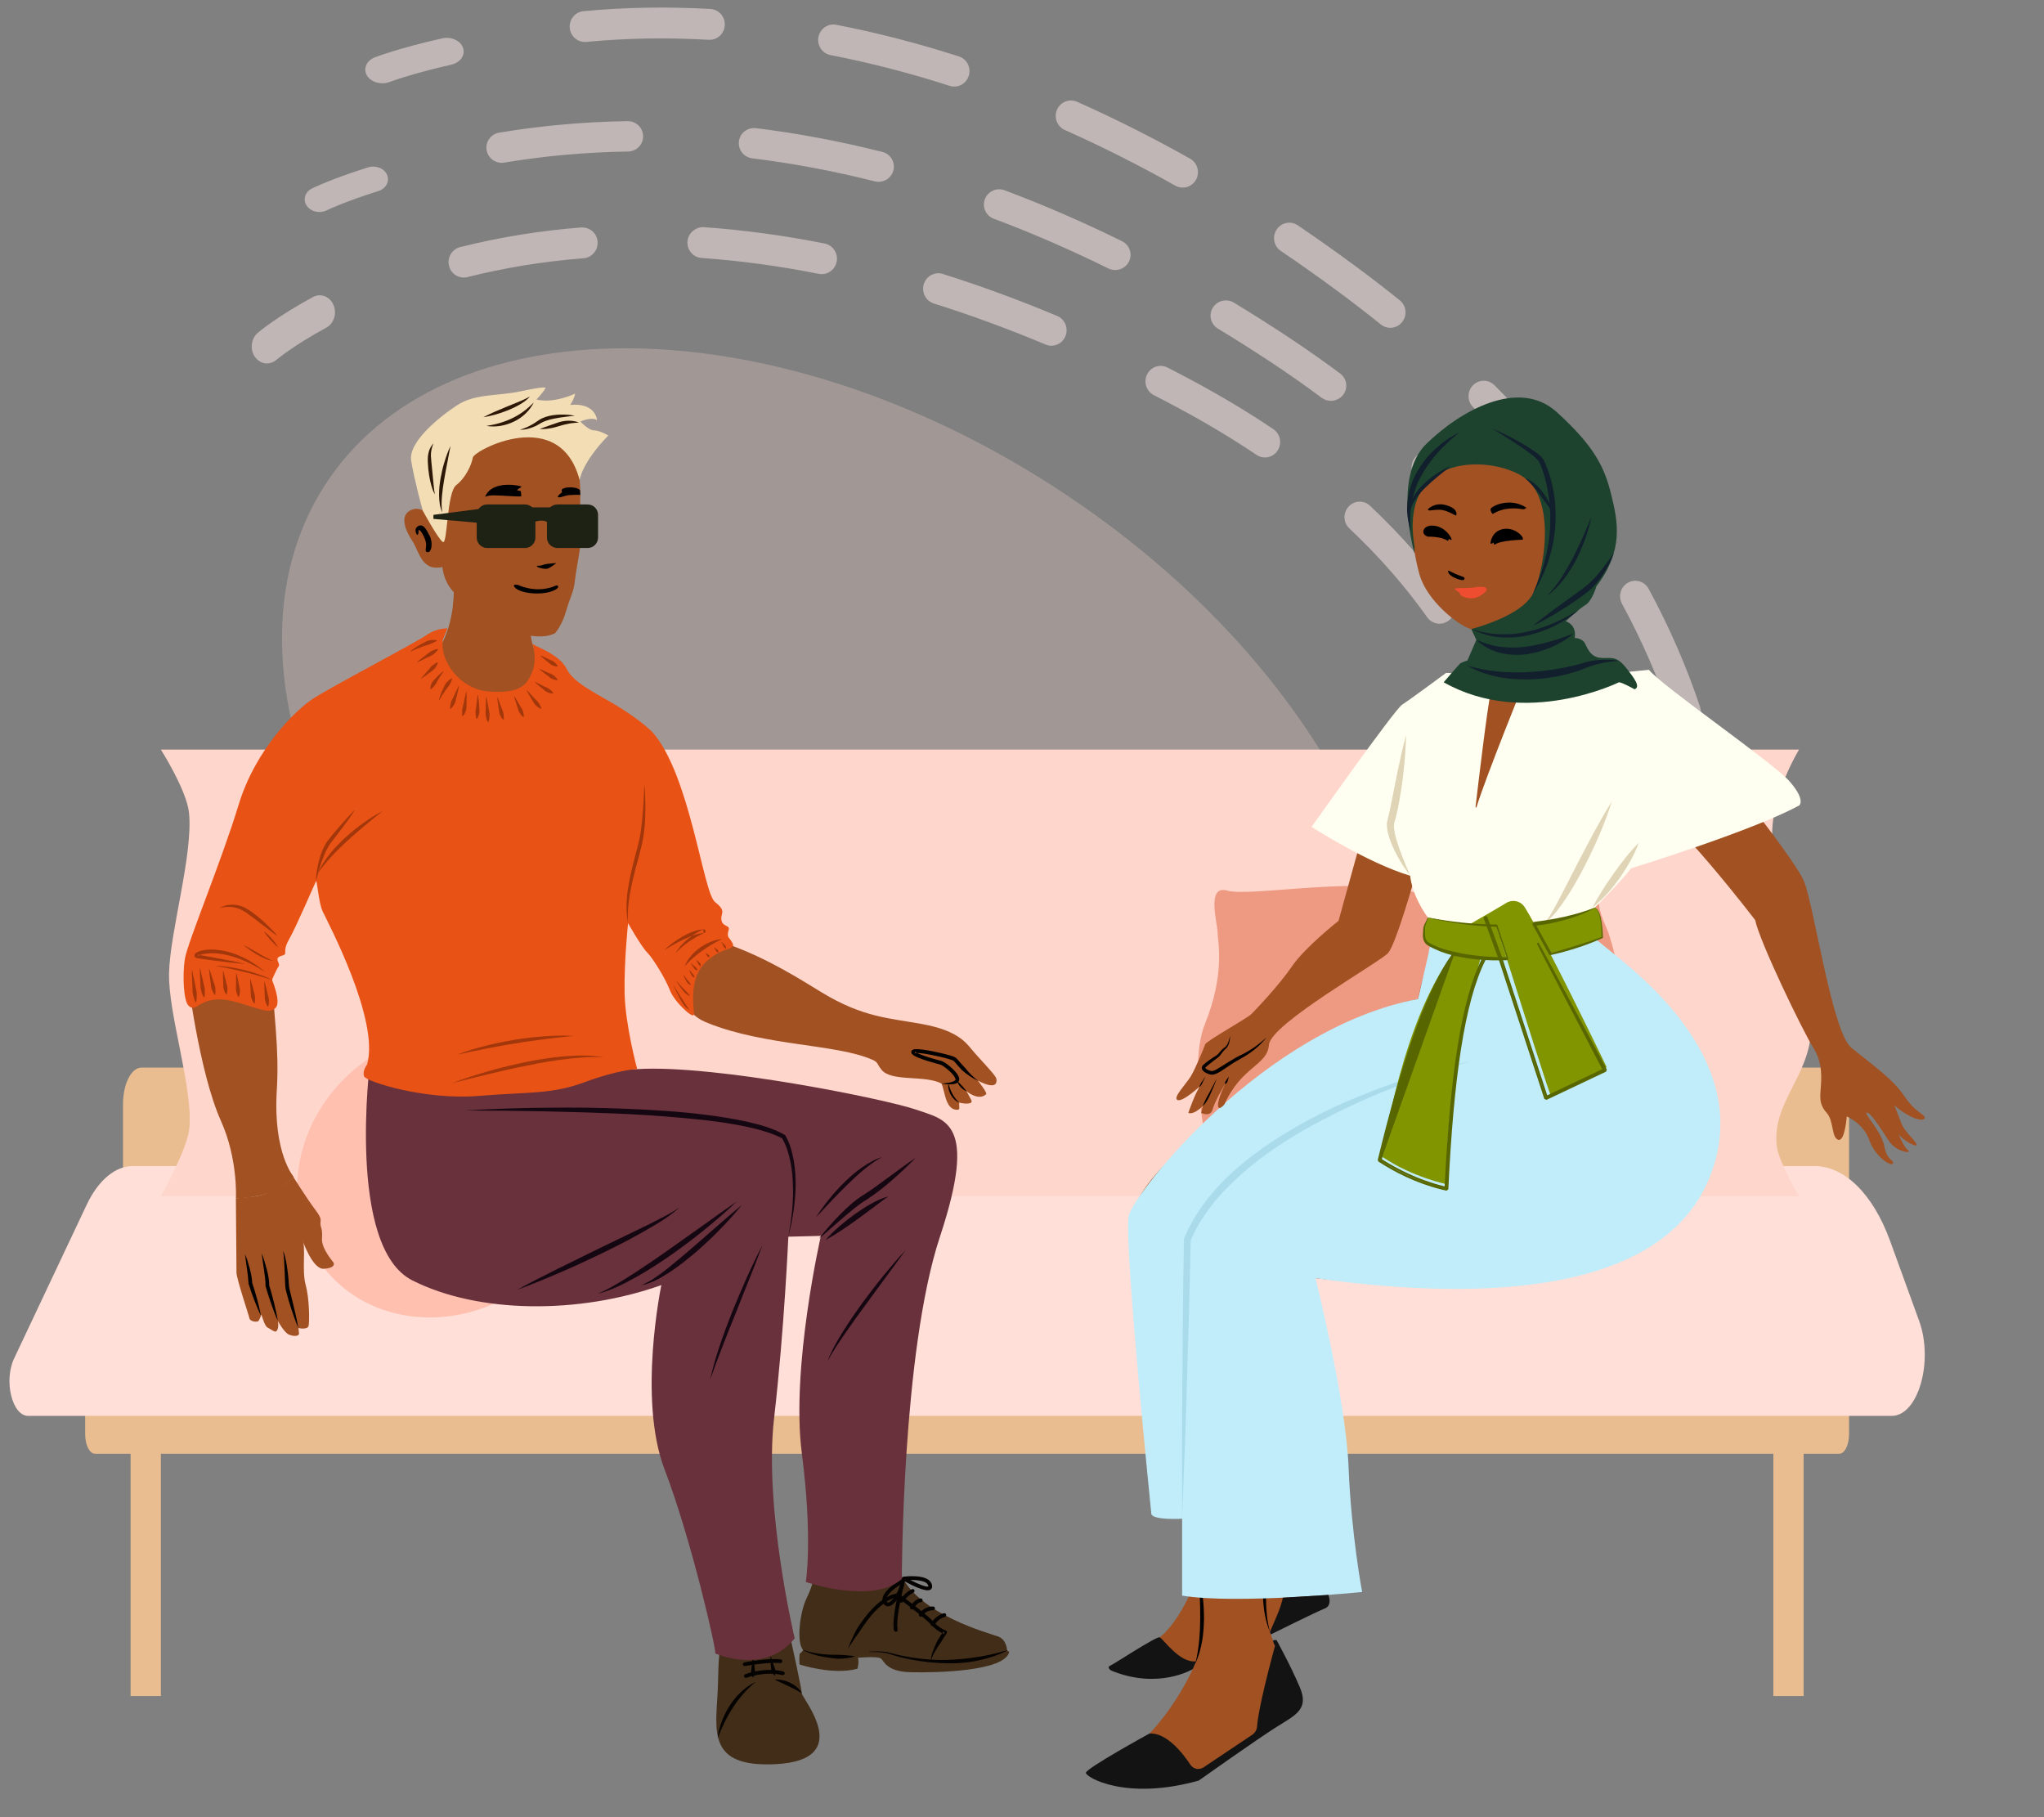 <svg viewBox="18.75 30 270 240" fill="none" xmlns="http://www.w3.org/2000/svg" xmlns:xlink="http://www.w3.org/1999/xlink" xmlns:blush="http://design.blush" overflow="visible" width="270px" height="240px"><rect x="18.75" y="30" width="270" height="240" fill="#808080" stroke="none"/><g id="Master/Spot Illustrations/Staying Home 1" blush:has-customizable-colors="true" blush:viewBox="-39 10.5 394.5 256.50000000000006" blush:i="0"><g id="Texture Backgrounds" opacity="0.5" blush:component="Texture Backgrounds" blush:defaultValue="Abstract 3" blush:width="247" blush:height="214" transform="translate(27 11) scale(1 1)" blush:i="0.0" blush:value="Abstract 3" blush:viewBox="24.700000000000017 19.892609699769054 196.36500000000004 170.50808314087757"><g id="Texture Backgrounds/Abstract 3" blush:viewBox="24.700000000000017 19.892609699769054 196.36500000000004 170.50808314087757" blush:i="0.0.0"><g id="Group 2" blush:i="0.0.0.0"><g id="Group" blush:i="0.0.0.0.0"><path id="Fill 12" fill-rule="evenodd" clip-rule="evenodd" d="M214.835 174C215.53 174 216.196 173.515 216.504 172.687C216.553 172.556 217.735 169.367 218.938 163.827C219.198 162.628 218.615 161.396 217.639 161.079C216.641 160.752 215.65 161.474 215.393 162.67C214.275 167.809 213.176 170.791 213.164 170.818C212.746 171.947 213.154 173.284 214.074 173.796C214.322 173.937 214.581 174 214.835 174" fill="#FFECE9" blush:i="0.0.0.0.0.0"/><path id="Fill 14" fill-rule="evenodd" clip-rule="evenodd" d="M69.008 24.545C69.07 24.545 69.134 24.542 69.198 24.537C74.346 24.045 79.588 23.933 85.369 24.257C86.476 24.322 87.427 23.46 87.489 22.335C87.55 21.207 86.703 20.247 85.594 20.185C79.824 19.861 74.207 19.965 68.823 20.476C67.719 20.582 66.907 21.577 67.009 22.697C67.108 23.754 67.981 24.545 69.008 24.545M117.804 30.435C118.656 30.435 119.447 29.881 119.72 29.013C120.055 27.94 119.471 26.793 118.412 26.453C113.015 24.713 107.564 23.308 102.212 22.273C101.124 22.052 100.071 22.786 99.862 23.892C99.653 24.999 100.366 26.067 101.456 26.276C106.653 27.282 111.948 28.649 117.196 30.34C117.399 30.405 117.603 30.435 117.804 30.435M147.98 43.778C148.685 43.778 149.371 43.401 149.741 42.729C150.277 41.745 149.926 40.503 148.955 39.957C144.003 37.173 138.978 34.643 134.023 32.441C133.013 31.99 131.823 32.457 131.375 33.49C130.928 34.52 131.391 35.722 132.41 36.173C137.252 38.326 142.165 40.797 147.004 43.523C147.315 43.697 147.65 43.778 147.98 43.778M175.401 62.297C175.993 62.297 176.58 62.033 176.974 61.525C177.666 60.642 177.521 59.361 176.653 58.663C174.723 57.108 172.716 55.562 170.628 54.026C168.184 52.224 165.673 50.449 163.17 48.753C162.245 48.13 160.996 48.383 160.383 49.318C159.766 50.253 160.016 51.52 160.94 52.145C163.4 53.811 165.866 55.551 168.267 57.323C170.309 58.826 172.268 60.337 174.149 61.854C174.522 62.153 174.962 62.297 175.401 62.297M198.698 85.847C199.126 85.847 199.558 85.708 199.925 85.42C200.804 84.73 200.962 83.45 200.281 82.561C196.974 78.228 193.233 73.961 189.16 69.875C188.367 69.084 187.094 69.09 186.316 69.891C185.537 70.691 185.542 71.982 186.332 72.773C190.28 76.733 193.903 80.867 197.106 85.056C197.5 85.575 198.095 85.847 198.698 85.847M214.418 115.062C214.632 115.062 214.85 115.026 215.061 114.953C216.114 114.594 216.677 113.436 216.321 112.371C214.557 107.078 212.269 101.83 209.525 96.763C208.989 95.776 207.767 95.412 206.794 95.959C205.821 96.502 205.467 97.742 206 98.728C208.635 103.583 210.824 108.614 212.515 113.675C212.797 114.526 213.579 115.062 214.418 115.062M218.853 148C219.912 148 220.799 147.16 220.858 146.078C220.949 144.45 221 142.759 221 141.014C221 137.005 220.727 132.963 220.191 128.997C220.038 127.883 219.046 127.081 217.923 127.255C216.825 127.41 216.056 128.438 216.208 129.555C216.72 133.333 216.98 137.19 216.98 141.014C216.98 142.681 216.929 144.292 216.843 145.845C216.782 146.97 217.629 147.935 218.735 147.997C218.776 148 218.813 148 218.853 148" fill="#FFECE9" blush:i="0.0.0.0.0.1"/><path id="Fill 16" fill-rule="evenodd" clip-rule="evenodd" d="M42.257 30C42.581 30 42.915 29.945 43.228 29.822C43.258 29.812 46.129 28.723 51.355 27.544C52.554 27.274 53.252 26.278 52.915 25.32C52.582 24.363 51.358 23.79 50.134 24.072C44.485 25.342 41.403 26.521 41.276 26.569C40.155 27.002 39.686 28.078 40.221 28.975C40.609 29.622 41.418 30 42.257 30" fill="#FFECE9" blush:i="0.0.0.0.0.2"/><path id="Fill 18" fill-rule="evenodd" clip-rule="evenodd" d="M198.478 182C199.345 182 200.188 181.642 200.641 181.006C200.72 180.894 202.601 178.243 204.836 173.644C205.325 172.642 204.684 171.515 203.404 171.131C202.125 170.742 200.69 171.251 200.204 172.255C198.111 176.56 196.333 179.076 196.316 179.102C195.649 180.04 196.072 181.226 197.268 181.751C197.652 181.92 198.069 182 198.478 182" fill="#FFECE9" blush:i="0.0.0.0.0.3"/><path id="Fill 20" fill-rule="evenodd" clip-rule="evenodd" d="M58.025 40.505C58.139 40.505 58.252 40.497 58.366 40.476C63.658 39.59 69.156 39.1 74.707 39.014C75.827 38.998 76.719 38.086 76.703 36.978C76.684 35.878 75.781 35 74.675 35H74.645C68.891 35.091 63.182 35.599 57.69 36.52C56.586 36.702 55.84 37.74 56.029 38.833C56.194 39.812 57.054 40.505 58.025 40.505M107.802 43.013C108.705 43.013 109.533 42.411 109.765 41.503C110.041 40.43 109.387 39.336 108.302 39.063C102.737 37.66 97.126 36.606 91.623 35.929C90.471 35.797 89.494 36.574 89.359 37.671C89.221 38.774 90.008 39.777 91.12 39.911C96.458 40.567 101.901 41.589 107.299 42.951C107.467 42.994 107.637 43.013 107.802 43.013M139.058 54.663C139.804 54.663 140.521 54.256 140.878 53.549C141.375 52.556 140.967 51.352 139.964 50.857C134.815 48.323 129.601 46.059 124.46 44.132C123.43 43.735 122.243 44.257 121.848 45.298C121.45 46.334 121.975 47.493 123.024 47.886C128.038 49.765 133.127 51.976 138.157 54.454C138.446 54.596 138.755 54.663 139.058 54.663M167.552 71.938C168.166 71.938 168.777 71.663 169.177 71.138C169.851 70.252 169.67 68.994 168.774 68.328C166.587 66.698 164.25 65.063 161.838 63.462C159.45 61.886 157.084 60.393 154.745 58.974C153.785 58.388 152.538 58.693 151.954 59.638C151.373 60.585 151.67 61.822 152.625 62.4C154.923 63.789 157.241 65.258 159.585 66.802C161.935 68.357 164.207 69.95 166.335 71.537C166.7 71.807 167.13 71.938 167.552 71.938M191.168 95.222C191.582 95.222 191.998 95.096 192.358 94.842C193.264 94.189 193.467 92.934 192.81 92.037C189.581 87.635 185.833 83.342 181.666 79.274C180.871 78.501 179.581 78.501 178.796 79.295C178.009 80.085 178.02 81.356 178.818 82.135C182.826 86.048 186.428 90.172 189.524 94.395C189.922 94.936 190.541 95.222 191.168 95.222M205.025 125.106C205.174 125.106 205.325 125.09 205.474 125.057C206.569 124.814 207.253 123.741 207.007 122.657C205.758 117.168 203.897 111.767 201.485 106.61C201.012 105.601 199.806 105.173 198.792 105.633C197.775 106.099 197.334 107.292 197.802 108.298C200.098 113.199 201.861 118.327 203.051 123.54C203.262 124.474 204.1 125.106 205.025 125.106M205.547 158C206.507 158 207.361 157.32 207.54 156.354C208.508 151.087 209 145.775 209 140.564L208.992 139.488C208.976 138.388 208.07 137.51 206.964 137.51H206.934C205.812 137.526 204.919 138.439 204.936 139.547L204.944 140.564C204.944 145.534 204.473 150.605 203.548 155.634C203.345 156.726 204.078 157.767 205.179 157.971C205.303 157.989 205.425 158 205.547 158" fill="#FFECE9" blush:i="0.0.0.0.0.4"/><path id="Fill 22" fill-rule="evenodd" clip-rule="evenodd" d="M33.945 47C34.272 47 34.601 46.929 34.904 46.78C34.928 46.768 37.33 45.608 41.718 44.239C42.729 43.923 43.25 42.965 42.882 42.099C42.519 41.231 41.399 40.788 40.391 41.1C35.656 42.578 33.085 43.827 32.979 43.881C32.048 44.337 31.724 45.355 32.256 46.156C32.613 46.695 33.269 47 33.945 47" fill="#FFECE9" blush:i="0.0.0.0.0.5"/><path id="Fill 24" fill-rule="evenodd" clip-rule="evenodd" d="M182.472 186C183.346 186 184.19 185.634 184.638 184.986C184.718 184.877 186.557 182.218 188.829 177.662C189.326 176.659 188.703 175.528 187.431 175.133C186.165 174.746 184.727 175.232 184.223 176.235C182.083 180.537 180.323 183.089 180.303 183.115C179.65 184.058 180.086 185.244 181.286 185.758C181.661 185.925 182.07 186 182.472 186" fill="#FFECE9" blush:i="0.0.0.0.0.6"/><path id="Fill 26" fill-rule="evenodd" clip-rule="evenodd" d="M100.304 55.208C101.246 55.208 102.084 54.533 102.271 53.562C102.483 52.452 101.776 51.383 100.689 51.165C95.298 50.093 89.92 49.367 84.698 49.002C83.678 48.951 82.634 49.77 82.559 50.899C82.484 52.022 83.317 52.996 84.425 53.072C89.479 53.426 94.69 54.131 99.913 55.17C100.044 55.195 100.175 55.208 100.304 55.208M53.004 55.66C53.167 55.66 53.328 55.641 53.491 55.6C58.393 54.359 63.554 53.524 68.838 53.111C69.943 53.023 70.77 52.044 70.687 50.92C70.602 49.794 69.665 48.991 68.53 49.04C63.024 49.473 57.641 50.346 52.522 51.639C51.446 51.911 50.791 53.018 51.061 54.112C51.286 55.04 52.105 55.66 53.004 55.66M130.635 64.66C131.424 64.66 132.171 64.184 132.49 63.398C132.915 62.356 132.425 61.161 131.4 60.731C126.336 58.609 121.25 56.74 116.29 55.181C115.219 54.86 114.103 55.453 113.776 56.528C113.449 57.605 114.044 58.748 115.101 59.083C119.949 60.603 124.917 62.429 129.869 64.505C130.121 64.611 130.378 64.66 130.635 64.66M158.84 79.42C159.491 79.42 160.133 79.099 160.516 78.506C161.132 77.567 160.877 76.302 159.951 75.679C156.629 73.442 153.042 71.293 149.295 69.285C148.181 68.689 147.073 68.104 145.97 67.541C144.982 67.032 143.772 67.441 143.275 68.447C142.774 69.451 143.176 70.681 144.166 71.187C145.242 71.739 146.329 72.308 147.421 72.896C151.053 74.841 154.525 76.919 157.735 79.08C158.077 79.311 158.463 79.42 158.84 79.42M181.904 101.376C182.311 101.376 182.72 101.251 183.076 100.99C183.976 100.331 184.179 99.055 183.531 98.141C180.456 93.804 176.82 89.65 172.722 85.8C171.914 85.038 170.637 85.082 169.885 85.914C169.133 86.741 169.181 88.031 169.997 88.798C173.897 92.46 177.353 96.411 180.274 100.527C180.664 101.079 181.28 101.376 181.904 101.376M194.032 130.909C194.142 130.909 194.255 130.901 194.367 130.879C195.459 130.694 196.198 129.641 196.013 128.531C195.106 123.016 193.591 117.654 191.511 112.596C191.083 111.551 189.905 111.064 188.885 111.497C187.862 111.935 187.378 113.129 187.803 114.169C189.766 118.941 191.195 123.999 192.054 129.206C192.217 130.202 193.069 130.909 194.032 130.909M192.935 163C193.858 163 194.691 162.35 194.894 161.395C196.08 155.896 196.787 150.395 196.998 145.049C197.044 143.92 196.182 142.973 195.074 142.927C193.915 142.872 193.031 143.756 192.988 144.883C192.785 149.992 192.108 155.254 190.973 160.524C190.735 161.623 191.42 162.712 192.504 162.954C192.648 162.984 192.793 163 192.935 163" fill="#FFECE9" blush:i="0.0.0.0.0.7"/><path id="Fill 28" fill-rule="evenodd" clip-rule="evenodd" d="M27.021 67C27.449 67 27.879 66.85 28.245 66.541C28.269 66.52 30.535 64.607 34.862 62.271C35.863 61.728 36.283 60.385 35.799 59.267C35.314 58.151 34.109 57.686 33.102 58.223C28.363 60.781 25.89 62.883 25.788 62.97C24.906 63.728 24.739 65.138 25.417 66.121C25.815 66.697 26.413 67 27.021 67" fill="#FFECE9" blush:i="0.0.0.0.0.8"/></g><path id="Fill 10" opacity="0.527" fill-rule="evenodd" clip-rule="evenodd" d="M34.508 83.329C19.063 107.749 37.213 147.323 75.038 171.717C112.866 196.113 156.051 196.091 171.493 171.671C186.935 147.251 168.789 107.679 130.96 83.283C93.135 58.889 49.95 58.907 34.508 83.329" fill="#FEDAD4" blush:i="0.0.0.0.1"/></g></g></g><g id="Couch" blush:i="0.1"><path id="Fill 1" fill-rule="evenodd" clip-rule="evenodd" d="M260.556 194H37.443C36.094 194 35 191.844 35 189.187V175.813C35 173.156 36.094 171 37.443 171H260.556C261.905 171 263 173.156 263 175.813V189.187C263 191.844 261.905 194 260.556 194" fill="#EABD91" blush:i="0.1.0"/><path id="Fill 3" fill-rule="evenodd" clip-rule="evenodd" d="M261.702 222H31.298C30.581 222 30 220.843 30 219.415V212H263V219.415C263 220.843 262.419 222 261.702 222" fill="#EABD90" blush:i="0.1.1"/><path id="Fill 5" fill-rule="evenodd" clip-rule="evenodd" d="M36 254H40V217H36V254Z" fill="#EABD90" blush:i="0.1.2"/><path id="Fill 7" fill-rule="evenodd" clip-rule="evenodd" d="M253 254H257V217H253V254Z" fill="#EABD90" blush:i="0.1.3"/><path id="Fill 9" fill-rule="evenodd" clip-rule="evenodd" d="M268.638 217H22.476C20.353 217 19.218 212.369 20.616 209.41L30.178 189.159C31.727 185.878 33.963 184 36.315 184H258.394C262.416 184 266.174 187.705 268.418 193.886L272.251 204.437C274.197 209.794 272.124 217 268.638 217" fill="#FFDFD7" blush:i="0.1.4"/><path id="Fill 10" fill-rule="evenodd" clip-rule="evenodd" d="M256.396 188H40C40 188 43.513 181.754 43.768 178.991C44.258 173.671 40.947 163.88 41.081 158.5C41.218 152.966 44.281 142.781 43.716 137.337C43.404 134.352 40 129 40 129H256.396C256.396 129 252.596 135.158 252.856 140.695C253.172 147.413 258.282 159.14 257.988 166.079C257.726 172.233 252.726 175.721 253.464 181.46C253.728 183.497 256.396 188 256.396 188" fill="#FFD6CB" blush:i="0.1.5"/><path id="Fill 12" fill-rule="evenodd" clip-rule="evenodd" d="M96.833 185.535C95.437 196.024 85.649 204.289 74.971 203.992C64.294 203.697 56.772 194.956 58.166 184.465C59.565 173.976 69.352 165.713 80.031 166.008C90.708 166.303 98.23 175.046 96.833 185.535" fill="#FFC0B0" blush:i="0.1.6"/><path id="Fill 13" fill-rule="evenodd" clip-rule="evenodd" d="M229.849 147.732C229.849 147.732 229.73 147.497 228.312 147.732C226.893 147.966 211.752 149.388 204.657 147.628C197.559 145.868 183.72 148.455 180.883 147.628C178.043 146.801 179.581 151.927 179.581 153.092C179.581 154.257 180.647 158.452 177.926 165.21C175.206 171.968 179.345 185.362 179.345 188.687C179.345 192.009 178.162 194.687 180.528 194.687C182.894 194.687 198.861 195.738 206.549 193.988C214.237 192.242 225.117 193.055 228.785 192.591C232.451 192.124 235.407 192.706 235.407 190.028C235.407 187.348 236 183.27 236 179.075C236 174.88 232.451 155.887 231.032 152.743C229.611 149.596 229.968 148.897 229.849 147.732" fill="#EE9A83" blush:i="0.1.7"/></g><g id="Master/Female Character/Sitting" blush:has-customizable-colors="true" blush:component="Master/Female Character/Sitting" blush:width="271" blush:height="255" transform="matrix(-1 0 0 1 355 11) scale(1 1)" blush:i="0.2" blush:value="Sitting" blush:viewBox="67.75 62.39361702127661 127.36999999999996 192.60638297872333"><g id="Master/Female Character/Sitting" blush:has-customizable-colors="true" blush:viewBox="67.75 62.39361702127661 127.36999999999996 192.60638297872333" blush:i="0.2.0"><g id="Female Character Sitting/Lower Body" blush:component="Female Character Sitting/Lower Body" blush:defaultValue="Skirt 2" blush:width="126" blush:height="147" transform="translate(68 108) scale(1 1)" blush:i="0.2.0.0" blush:value="Jeans 4" blush:viewBox="40.60489510489512 30.870000000000005 84.44055944055945 116.86499999999998"><g id="Female Character Sitting/Lower Body/Jeans 4" blush:viewBox="40.60489510489512 30.870000000000005 84.44055944055945 116.86499999999998" blush:i="0.2.0.0.0"><g id="Group 22" blush:i="0.2.0.0.0.0"><path id="Fill 1" fill-rule="evenodd" clip-rule="evenodd" d="M58.42 35.46C58.42 35.46 63.684 31.858 69.362 32.136C75.04 32.413 79.352 34.213 80.936 42.939C80.936 42.939 93.737 45.293 106.477 57.203C119.219 69.113 119.773 69.529 118.111 79.224C116.449 88.918 111.602 100.69 111.602 100.69L109.924 118.912C109.924 118.912 112.271 125.376 115.349 127.453C118.427 129.531 120.378 130.531 118.787 131.993C117.196 133.455 116.811 131.686 113.733 131.993C110.655 132.301 110.347 130.686 110.347 130.686C110.347 130.686 113.964 139.381 120.351 143.151C120.351 143.151 122.505 145.152 120.351 146.075C118.196 146.999 112.194 146.922 109.347 144.998C106.5 143.074 100.651 138.149 98.728 137.61C96.805 137.072 97.728 134.225 97.728 134.225L100.498 126.53C100.498 126.53 99.728 125.529 97.575 124.837C95.419 124.145 94.266 121.221 94.496 120.143C94.728 119.065 98.575 113.603 98.651 109.601C98.651 109.601 96.728 104.138 94.112 99.289C91.496 94.441 94.88 82.668 96.805 79.513C96.805 79.513 93.803 79.975 88.109 80.437C82.415 80.898 63.075 82.286 51.733 76.039C40.389 69.791 41.507 48.609 58.42 35.46Z" fill="#a15122" blush:color="Skin-500" blush:i="0.2.0.0.0.0.0"/><path id="Fill 3" fill-rule="evenodd" clip-rule="evenodd" d="M73.745 51.09C77.466 51.944 81.142 53.024 84.736 54.334C88.326 55.652 91.864 57.143 95.245 58.957C98.617 60.778 101.878 62.854 104.783 65.394C107.696 67.905 110.19 70.998 111.725 74.577L111.751 74.638L111.752 74.705C111.779 79.036 111.763 83.366 111.739 87.697C111.739 92.028 111.651 96.36 111.602 100.691C111.49 96.361 111.339 92.031 111.276 87.7C111.19 83.371 111.111 79.041 111.076 74.71L111.102 74.838C109.602 71.39 107.138 68.425 104.296 65.947C101.468 63.435 98.262 61.358 94.935 59.529C91.594 57.721 88.138 56.111 84.585 54.733C81.035 53.357 77.434 52.078 73.745 51.09" fill="#7A3710" blush:i="0.2.0.0.0.0.1"/><path id="Fill 5" fill-rule="evenodd" clip-rule="evenodd" d="M98.651 109.601C99.275 110.911 99.756 112.282 100.178 113.669C100.592 115.061 100.918 116.48 101.147 117.918C101.332 119.36 101.485 120.817 101.399 122.278C101.312 123.732 101.065 125.192 100.498 126.531C100.867 125.127 101.007 123.698 101.014 122.268C101.02 120.837 100.873 119.408 100.653 117.993C100.468 116.57 100.14 115.169 99.809 113.77C99.467 112.372 99.081 110.983 98.651 109.601" fill="black" blush:i="0.2.0.0.0.0.2"/><path id="Fill 7" fill-rule="evenodd" clip-rule="evenodd" d="M109.925 118.912C109.799 120.897 109.691 122.864 109.71 124.831C109.729 126.798 109.87 128.752 110.348 130.685C109.917 129.785 109.654 128.808 109.471 127.824C109.293 126.837 109.231 125.835 109.21 124.836C109.207 123.836 109.257 122.838 109.379 121.848C109.499 120.858 109.658 119.873 109.925 118.912" fill="black" blush:i="0.2.0.0.0.0.3"/><path id="Fill 9" fill-rule="evenodd" clip-rule="evenodd" d="M96.477 79.561C96.544 78.996 96.806 78.502 97.119 78.06C97.448 77.628 97.849 77.238 98.366 77.006C98.25 77.268 98.103 77.488 97.964 77.712C97.827 77.938 97.671 78.145 97.521 78.357C97.204 78.771 96.889 79.176 96.477 79.561" fill="#7A3710" blush:i="0.2.0.0.0.0.4"/><path id="Fill 11" fill-rule="evenodd" clip-rule="evenodd" d="M68.959 31C68.959 31 60.209 32.582 57.164 35.274C54.12 37.967 35.721 50.276 42.481 66.648C49.243 83.02 75.666 82.465 94.48 79.814C94.48 79.814 90.471 95.806 90.112 104.768C89.754 113.73 88.32 121.259 88.32 121.259C88.32 121.259 104.947 122.932 112.099 121.736V111.579C112.099 111.579 115.803 111.818 116.162 110.981C116.162 110.981 119.866 74.535 119.149 71.548C118.432 68.56 101.393 46.832 80.936 42.938L79.541 36.905C79.541 36.905 79.257 30.973 68.959 31" fill="#C1EDFB" blush:i="0.2.0.0.0.0.5"/><path id="Fill 13" fill-rule="evenodd" clip-rule="evenodd" d="M73.745 51.09C77.481 51.889 81.159 52.976 84.763 54.265C88.357 55.577 91.912 57.041 95.298 58.861C98.682 60.674 101.947 62.758 104.87 65.295C107.779 67.827 110.315 70.915 111.829 74.534L111.863 74.613L111.864 74.699C111.973 80.845 112.024 86.991 112.065 93.138C112.124 99.284 112.124 105.432 112.099 111.579C111.846 105.437 111.618 99.293 111.448 93.15C111.261 87.006 111.083 80.861 110.964 74.716L110.998 74.881C109.532 71.44 107.035 68.519 104.221 66.034C101.399 63.534 98.208 61.447 94.886 59.624C91.553 57.812 88.105 56.19 84.562 54.796C81.02 53.401 77.42 52.132 73.745 51.09" fill="#AADBEB" blush:i="0.2.0.0.0.0.6"/><g id="Group 17" blush:i="0.2.0.0.0.0.7"><path id="Fill 15" fill-rule="evenodd" clip-rule="evenodd" d="M99.622 127.618C99.622 127.618 100.042 127.556 100.08 127.692C100.116 127.822 99.832 128.38 99.832 128.38C100.416 130.521 102.026 136.594 102.2 139.02C102.232 139.469 102.469 139.87 102.842 140.12L109.273 144.422C109.848 144.806 110.62 144.651 111.002 144.075C112.04 142.512 114.178 139.796 116.418 139.954C116.418 139.954 124.812 144.556 124.812 145.141C124.812 145.725 119.526 148.865 109.902 146.163C109.902 146.163 102.178 140.687 99.622 139.081C97.066 137.474 95.314 136.744 96.556 133.824C97.797 130.903 99.622 127.618 99.622 127.618" fill="#131313" blush:i="0.2.0.0.0.0.7.0"/></g><path id="Fill 18" fill-rule="evenodd" clip-rule="evenodd" d="M110.25 130.408L110.689 131.439C110.689 131.439 115.212 134.208 121.459 131.638C121.459 131.638 122.138 131.233 121.595 130.99C121.052 130.746 115.514 127.098 115.065 127.245C114.617 127.392 112.428 130.718 110.25 130.408" fill="#131313" blush:i="0.2.0.0.0.0.8"/><path id="Fill 20" fill-rule="evenodd" clip-rule="evenodd" d="M92.783 121.64C92.783 121.64 92.193 123.028 93.264 123.442C94.335 123.857 100.379 126.862 100.379 126.862L100.498 126.531C100.121 125.583 99.06 123.457 98.792 122.009L92.783 121.64Z" fill="#131313" blush:i="0.2.0.0.0.0.9"/></g></g></g><g id="Female Character/Upper Body" blush:component="Female Character/Upper Body" blush:defaultValue="Sweater 9" blush:width="106" blush:height="123" transform="translate(82 93) scale(1 1)" blush:i="0.2.0.1" blush:value="Blouse 2" blush:viewBox="-0.18445475638050368 0 99.60556844547561 83.64"><g id="Female Character/Upper Body/Blouse 2" blush:viewBox="-0.18445475638050368 0 99.60556844547561 83.64" blush:i="0.2.0.1.0"><path id="Fill 55" fill-rule="evenodd" clip-rule="evenodd" d="M51.124 1.218C51.124 1.218 52.026 9.926 44 14.398C44 14.398 43.858 20 52.834 20C61.81 20 62 15.246 62 15.246C62 15.246 57.869 12.185 57.393 11.432C57.393 11.432 57.678 8.467 58.439 7.196C59.198 5.925 59.816 2.537 56.111 0.7C52.406 -1.135 51.124 1.218 51.124 1.218" fill="#a15122" blush:color="Skin-500" blush:i="0.2.0.1.0.0"/><g id="Group 34" blush:i="0.2.0.1.0.1"><g id="Group 3" blush:i="0.2.0.1.0.1.0"><path id="Fill 1" fill-rule="evenodd" clip-rule="evenodd" d="M47.27 11.873C47.27 11.873 42.004 15.065 38.792 16.199C35.58 17.333 35.58 17.427 32.556 20.734C29.533 24.042 17.248 39.16 15.926 42.466C14.603 45.774 12.241 62.309 9.69 64.388C7.138 66.466 4.209 68.499 2.698 70.766C1.186 73.034 -0.089 73.175 0.004 73.648C0.099 74.121 1.659 73.978 4.02 71.995C4.02 71.995 3.407 73.506 3.029 74.499C2.651 75.49 0.903 76.955 1.091 77.238C1.281 77.522 3.17 76.388 3.5 75.726C3.5 75.726 2.745 77.569 2.178 77.947C1.611 78.325 3.69 78.278 4.777 76.625C5.863 74.97 7.186 72.892 7.659 72.939C8.13 72.986 5.721 75.396 5.343 77.38C4.965 79.364 4.068 79.128 4.209 79.648C4.351 80.167 6.572 78.797 7.328 76.577C8.083 74.356 10.304 73.459 10.304 73.459C10.304 73.459 10.54 76.813 11.438 76.53C12.335 76.247 12.004 74.026 12.95 72.986C13.894 71.947 13.847 71.096 13.752 69.821C13.659 68.545 13.422 66.419 14.745 64.34C16.068 62.262 21.831 50.356 22.399 47.522C22.399 47.522 33.122 33.443 38.13 30.561C38.13 30.561 39.359 36.183 41.202 39.348C43.044 42.514 44.556 48.373 43.706 49.884H65.083C65.083 49.884 65.934 44.356 67.351 41.805C67.351 41.805 69.831 50.664 70.894 51.869C71.957 53.073 86.414 61.222 86.626 63.986C86.839 66.75 90.241 66.797 92.508 71.852C92.508 71.852 93.312 72.844 93.359 71.995C93.407 71.144 92.414 69.16 92.414 69.16C92.414 69.16 93.785 71.427 94.068 72.514C94.351 73.6 95.58 72.986 95.58 72.986L95.343 72.042C95.343 72.042 96.477 73.27 97.281 72.986C97.281 72.986 96.335 70.199 95.674 69.396C95.674 69.396 97.989 71.569 98.698 71.286C99.407 71.002 97.549 69.16 96.92 68.099C96.311 67.072 95.195 64.35 95.053 63.925C94.912 63.5 89.485 60.466 88.965 59.947C88.446 59.427 85.281 56.121 83.58 53.617C81.878 51.112 77.438 47.617 77.438 47.617C77.438 47.617 72.903 31.081 72.194 29.096C71.485 27.112 70.54 21.774 68.037 19.79C65.533 17.805 59.305 13.138 59.305 13.138L47.27 11.873Z" fill="#a15122" blush:color="Skin-500" blush:i="0.2.0.1.0.1.0.0"/></g><path id="Fill 4" fill-rule="evenodd" clip-rule="evenodd" d="M86.953 63.005C87.906 63.91 88.983 64.665 90.136 65.25C91.334 65.779 92.445 66.601 93.536 67.227C93.803 67.374 94.095 67.497 94.293 67.444C94.559 67.373 94.908 67.234 95.018 67.087C95.04 67.053 95.046 67.041 95.043 67.01C95.073 67.081 95.015 66.98 94.97 66.943C94.866 66.838 94.742 66.734 94.619 66.632L93.853 66.03L93.463 65.742C93.317 65.65 93.174 65.506 93.071 65.374C92.859 65.104 92.689 64.838 92.461 64.624C92.36 64.525 92.2 64.404 92.11 64.248C92.016 64.098 91.953 63.939 91.906 63.777C91.808 63.454 91.765 63.124 91.758 62.794C91.901 63.421 92.049 64.124 92.623 64.44C92.894 64.656 93.099 64.938 93.31 65.168C93.421 65.286 93.516 65.373 93.654 65.449L94.076 65.717C94.353 65.898 94.627 66.086 94.89 66.294C95.021 66.399 95.152 66.502 95.282 66.628C95.343 66.711 95.427 66.719 95.489 66.955C95.511 67.089 95.465 67.243 95.393 67.345C95.082 67.715 94.759 67.782 94.413 67.906C93.954 68.011 93.603 67.814 93.301 67.667C92.702 67.325 92.183 66.936 91.635 66.583C91.089 66.219 90.53 65.922 89.953 65.586C88.802 64.912 87.758 64.053 86.953 63.005" fill="black" blush:i="0.2.0.1.0.1.1"/><path id="Fill 6" fill-rule="evenodd" clip-rule="evenodd" d="M95.061 68.227L95.489 68.882C95.645 69.093 95.757 69.329 95.825 69.589L95.811 69.597C95.623 69.404 95.481 69.185 95.382 68.941L95.046 68.234L95.061 68.227Z" fill="black" blush:i="0.2.0.1.0.1.2"/><path id="Fill 8" fill-rule="evenodd" clip-rule="evenodd" d="M93.592 68.575L94.494 70.296C94.826 70.853 95.112 71.424 95.354 72.034L95.332 72.048C94.865 71.573 94.562 70.984 94.316 70.385C94.047 69.792 93.8 69.192 93.569 68.586L93.592 68.575Z" fill="black" blush:i="0.2.0.1.0.1.3"/><path id="Fill 10" fill-rule="evenodd" clip-rule="evenodd" d="M91.98 68.228C92.057 68.379 92.162 68.519 92.255 68.661C92.375 68.79 92.453 68.938 92.425 69.153L92.404 69.165C92.204 69.082 92.114 68.929 92.077 68.751C92.02 68.584 91.966 68.415 91.956 68.232L91.98 68.228Z" fill="black" blush:i="0.2.0.1.0.1.4"/><path id="Fill 12" fill-rule="evenodd" clip-rule="evenodd" d="M58.429 51.679C58.429 51.679 63.61 69.119 63.107 82.414C63.107 82.414 67.689 81.49 71.705 78.75C71.705 78.75 68.87 59.569 61.737 51.348L58.429 51.679Z" fill="#819500" blush:i="0.2.0.1.0.1.5"/><path id="Fill 14" fill-rule="evenodd" clip-rule="evenodd" d="M36.437 14.465C36.437 14.465 48.251 15.726 52.656 15.443C52.656 15.443 57.984 28.593 59.213 32.603C59.238 32.681 59.351 32.654 59.341 32.573C58.98 29.482 57.819 19.697 57.343 17.498C56.776 14.876 63.231 14.876 63.231 14.876C63.231 14.876 68.043 18.436 69.036 19.066C70.028 19.694 80.998 35.214 80.998 35.214C80.998 35.214 73.64 39.962 67.972 41.663C67.972 41.663 67.832 44.144 65.634 47.191C63.437 50.237 65.634 47.191 65.634 47.191C65.634 47.191 64.874 49.884 64.979 49.884C65.083 49.884 43.169 49.268 43.169 49.268L43.614 45.896C43.614 45.896 40.264 42.584 38.776 40.671C38.776 40.671 22.832 35.781 16.595 32.38C16.595 32.38 15.673 31.742 17.799 29.262C19.925 26.781 34.737 16.605 36.437 14.465" fill="#FFFFF1" blush:i="0.2.0.1.0.1.6"/><path id="Fill 16" fill-rule="evenodd" clip-rule="evenodd" d="M68.517 23.096C69.369 26.222 69.93 29.394 70.561 32.523C70.64 32.912 70.717 33.301 70.809 33.68C70.852 33.874 70.908 34.036 70.956 34.232C71.006 34.48 71.075 34.742 71.05 34.967C71.018 35.896 70.749 36.689 70.436 37.454C69.805 38.981 68.947 40.367 67.972 41.663C68.61 40.177 69.222 38.687 69.702 37.191C69.916 36.446 70.133 35.672 70.103 34.987C70.112 34.807 70.059 34.678 70.038 34.531C69.986 34.337 69.909 34.118 69.862 33.921C69.757 33.519 69.667 33.12 69.581 32.723C68.973 29.536 68.591 26.339 68.517 23.096" fill="#E0D4B6" blush:i="0.2.0.1.0.1.7"/><path id="Fill 18" fill-rule="evenodd" clip-rule="evenodd" d="M41.328 31.836C42.974 34.47 44.389 37.199 45.809 39.924L47.91 44.018C48.266 44.694 48.618 45.375 48.996 46.038C49.376 46.695 49.728 47.393 50.32 47.887C49.948 47.75 49.649 47.466 49.377 47.19C49.097 46.912 48.843 46.614 48.591 46.314C48.105 45.7 47.657 45.064 47.235 44.41C46.386 43.108 45.639 41.751 44.921 40.382C43.52 37.625 42.261 34.801 41.328 31.836" fill="#E0D4B6" blush:i="0.2.0.1.0.1.8"/><path id="Fill 20" fill-rule="evenodd" clip-rule="evenodd" d="M37.784 37.316C39.052 38.578 40.093 39.965 41.107 41.376C42.101 42.801 43.057 44.234 43.879 45.821C42.447 44.742 41.316 43.373 40.291 41.953C39.295 40.51 38.388 39.002 37.784 37.316" fill="#E0D4B6" blush:i="0.2.0.1.0.1.9"/><path id="Fill 22" fill-rule="evenodd" clip-rule="evenodd" d="M57.176 46.379L60.143 48.089L55.643 48.239C55.643 48.239 56.29 46.275 57.176 46.379" fill="#819500" blush:i="0.2.0.1.0.1.10"/><path id="Fill 24" fill-rule="evenodd" clip-rule="evenodd" d="M55.128 45.165C54.307 44.771 53.321 45.05 52.84 45.824C52.482 46.398 52.052 47.146 51.574 48.011C50.941 49.153 50.225 50.503 49.474 51.951C46.095 58.461 42.036 66.903 42.036 66.903C42.249 67.612 49.429 70.624 49.429 70.624C49.816 69.737 53.053 59.506 55.218 52.62C55.766 50.878 56.242 49.359 56.589 48.251C56.953 47.089 57.176 46.379 57.176 46.379L55.128 45.165Z" fill="#819500" blush:i="0.2.0.1.0.1.11"/><path id="Fill 26" fill-rule="evenodd" clip-rule="evenodd" d="M56.588 48.252C56.241 49.359 55.765 50.879 55.217 52.62C60.783 52.767 65.093 51.286 65.783 50.697C66.916 49.729 65.634 47.191 65.634 47.191C62.245 47.913 59.232 48.208 56.588 48.252Z" fill="#819500" blush:i="0.2.0.1.0.1.12"/><path id="Fill 28" fill-rule="evenodd" clip-rule="evenodd" d="M66.251 48.696C66.273 49.289 66.413 49.954 66.027 50.504C65.825 50.779 65.527 50.949 65.262 51.08C64.99 51.22 64.285 51.553 64.004 51.659C63.442 51.868 62.873 52.05 62.293 52.192C59.972 52.748 57.581 52.909 55.212 52.818C55.104 52.816 55.017 52.727 55.019 52.619C55.019 52.601 55.024 52.578 55.029 52.561L56.448 48.207C56.466 48.145 56.525 48.105 56.586 48.103C58.101 48.091 59.617 48.006 61.126 47.849C62.644 47.692 64.121 47.457 65.647 47.169C65.855 47.762 66.2 48.088 66.251 48.696ZM61.148 48.028C59.638 48.232 58.117 48.358 56.591 48.399L55.222 52.423C56.393 52.436 57.564 52.384 58.726 52.262C59.887 52.148 61.045 51.981 62.177 51.706C62.746 51.581 63.308 51.432 63.858 51.25C64.386 51.057 65.417 50.649 65.751 50.284C66.087 49.879 66.006 49.269 66.021 48.699C66.04 48.128 65.725 47.756 65.622 47.212C64.174 47.555 62.65 47.826 61.148 48.028Z" fill="#586600" blush:i="0.2.0.1.0.1.13"/><path id="Fill 30" fill-rule="evenodd" clip-rule="evenodd" d="M43.614 45.896C42.594 46.113 42.603 49.813 42.603 49.813C45.01 50.832 47.311 51.509 49.473 51.952C50.224 50.503 50.941 49.154 51.574 48.011C46.382 47.405 43.614 45.896 43.614 45.896" fill="#819500" blush:i="0.2.0.1.0.1.14"/><path id="Fill 32" fill-rule="evenodd" clip-rule="evenodd" d="M47.557 47.07C48.894 47.368 50.246 47.583 51.603 47.758C51.743 47.774 51.843 47.901 51.826 48.041C51.822 48.073 51.811 48.106 51.797 48.134L49.643 52.04L49.639 52.046C49.598 52.121 49.514 52.156 49.434 52.14C47.076 51.623 44.767 50.88 42.566 49.899C42.531 49.886 42.51 49.849 42.509 49.812C42.528 49.105 42.583 48.404 42.7 47.708C42.761 47.36 42.831 47.014 42.955 46.68C43.084 46.363 43.229 45.983 43.618 45.87C44.904 46.409 46.223 46.755 47.557 47.07ZM43.035 46.708C42.926 47.036 42.867 47.382 42.818 47.725C42.725 48.416 42.694 49.117 42.698 49.812L42.64 49.725C44.864 50.618 49.303 51.863 49.303 51.863L51.313 48.239C49.931 48.092 48.795 47.842 47.456 47.471C46.125 47.094 44.797 46.609 43.611 45.92C43.302 46.029 43.14 46.392 43.035 46.708Z" fill="#586600" blush:i="0.2.0.1.0.1.15"/></g><path id="Path (Stroke)" fill-rule="evenodd" clip-rule="evenodd" d="M58.003 47.251L58.008 47.252L58.007 47.257L56.052 52.603L50.046 70.957L50.037 70.961L56.044 52.608L58.003 47.251ZM45.842 69.03L42.294 67.345L42.296 67.349L45.842 69.03ZM42.275 67.289L42.316 67.212L42.427 67.269C42.316 67.212 42.316 67.212 42.316 67.212L42.691 66.497C42.719 66.444 42.748 66.387 42.779 66.329C42.725 66.429 42.675 66.523 42.629 66.61L42.272 67.279L42.275 67.289ZM42.136 67.268C42.026 67.209 42.026 67.209 42.026 67.209L42.408 66.493C42.651 66.037 42.999 65.385 43.417 64.603C44.252 63.04 45.367 60.956 46.483 58.874C47.599 56.791 48.717 54.709 49.56 53.15C49.982 52.37 50.335 51.721 50.584 51.267C50.709 51.041 50.808 50.863 50.877 50.742C50.912 50.681 50.939 50.634 50.959 50.602C50.968 50.586 50.977 50.572 50.985 50.561C50.988 50.556 50.993 50.549 51 50.542C51.002 50.539 51.01 50.53 51.021 50.522C51.027 50.517 51.045 50.508 51.056 50.503C51.076 50.498 51.127 50.501 51.155 50.511C51.184 50.533 51.215 50.581 51.22 50.601C51.221 50.613 51.222 50.631 51.221 50.638C51.219 50.65 51.217 50.659 51.216 50.662C51.213 50.67 51.21 50.678 51.208 50.683C51.204 50.694 51.197 50.708 51.189 50.725C51.174 50.758 51.15 50.807 51.119 50.869C51.058 50.993 50.967 51.173 50.85 51.402C50.616 51.859 50.279 52.511 49.874 53.292C49.063 54.854 47.978 56.934 46.891 59.014C45.804 61.093 44.716 63.171 43.899 64.73C43.491 65.509 43.15 66.159 42.912 66.613L42.598 67.212L49.87 70.666L55.809 52.524L57.769 47.164C57.808 47.059 57.91 46.998 58.013 47L58.023 47L58.083 47.011L58.092 47.014C58.196 47.05 58.263 47.148 58.261 47.255L58.261 47.265L58.249 47.324L56.288 52.687L50.248 71.143L49.968 71.262L42.093 67.53L42 67.257L42.026 67.209L42.136 67.268Z" fill="#586600" blush:i="0.2.0.1.0.2"/><path id="Path 2 (Stroke)" fill-rule="evenodd" clip-rule="evenodd" d="M62.3 52.251C62.3 52.25 62.298 52.25 62.298 52.25C62.297 52.251 62.297 52.252 62.297 52.252L62.298 52.253L62.462 52.486C65.549 56.93 68.672 65.619 71.831 78.52L71.992 79.182L71.994 79.177L71.495 77.15C71.495 77.15 71.495 77.15 71.495 77.15C68.388 64.747 65.323 56.457 62.3 52.251ZM71.972 79.232L71.689 79.413L71.688 79.414C69.783 80.595 67.009 82.054 63.735 82.867L63.238 82.987L63.242 82.99L63.737 82.87C63.737 82.87 63.737 82.87 63.737 82.87C67.163 82.019 70.028 80.51 71.97 79.239L71.972 79.232ZM63.182 82.945L63.149 82.255C63.149 82.255 63.149 82.255 63.149 82.255C63.062 80.561 62.965 78.926 62.857 77.35C62.979 79.138 63.086 81.003 63.18 82.943L63.182 82.945ZM60.622 59.804C59.969 56.912 59.187 54.535 58.253 52.69C58.253 52.689 58.252 52.689 58.251 52.689C58.25 52.69 58.25 52.69 58.25 52.691C59.187 54.541 59.969 56.92 60.622 59.804ZM62.152 52.047C62.265 51.966 62.422 51.992 62.503 52.105C65.557 56.354 68.631 64.687 71.738 77.09L72.256 79.195L72.173 79.404L72.14 79.426C70.181 80.713 67.277 82.248 63.797 83.112L63.186 83.26L62.936 83.073L62.933 83.014C62.584 75.775 62.052 69.593 61.259 64.533C60.466 59.471 59.413 55.542 58.027 52.804C57.964 52.68 58.014 52.528 58.138 52.466C58.262 52.403 58.414 52.453 58.476 52.577C59.866 55.322 60.915 59.213 61.707 64.175C62.5 69.139 63.037 75.184 63.399 82.243L63.42 82.686L63.674 82.624C63.675 82.624 63.674 82.624 63.674 82.624C66.914 81.82 69.664 80.375 71.556 79.202C71.556 79.202 71.555 79.202 71.556 79.202L71.715 79.1L71.588 78.58M62.152 52.047C62.039 52.128 62.013 52.285 62.094 52.398ZM62.094 52.398C62.094 52.398 62.094 52.398 62.094 52.398ZM62.094 52.398L62.258 52.629C62.258 52.629 62.258 52.63 62.258 52.629" fill="#586600" blush:i="0.2.0.1.0.3"/></g></g><g id="Female Character/Head" blush:component="Female Character/Head" blush:defaultValue="Pixie Cut 4" blush:width="53" blush:height="71" transform="translate(111 63) scale(1 1)" blush:i="0.2.0.2" blush:value="Hijab 4" blush:viewBox="8.916219839142094 8.519999999999996 30.549597855227873 40.47"><g id="Female Character/Head/Hijab 4" blush:viewBox="8.916219839142094 8.519999999999996 30.549597855227873 40.47" blush:i="0.2.0.2.0"><g id="Group 186" blush:i="0.2.0.2.0.0"><path id="Fill 55" fill-rule="evenodd" clip-rule="evenodd" d="M15.528 44.299C15.528 44.299 15.694 48.156 24.5 48.156C33.306 48.156 33.187 45.138 33.187 45.138C33.187 45.138 29.134 42.108 28.667 41.363C28.667 41.363 28.947 38.428 29.693 37.17C30.438 35.912 31.044 32.558 27.41 30.74C23.775 28.923 22.517 31.253 22.517 31.253C22.517 31.253 23.402 39.872 15.528 44.299Z" fill="#a15122" blush:color="Skin-500" blush:i="0.2.0.2.0.0.0"/><path id="Fill 57" fill-rule="evenodd" clip-rule="evenodd" d="M20.3 32.03C20.3 32.03 21.434 34.298 23.914 35.786C26.394 37.274 29.512 39.542 31.071 39.046C32.631 38.55 36.762 35.384 37.754 31.841C38.746 28.298 39.363 22.392 38.725 19.486C38.088 16.581 34.473 10.486 28.025 10.486C21.575 10.486 15.836 17.289 17.394 24.801C17.394 24.801 15.602 26.999 17.136 29.266C18.67 31.534 20.3 32.03 20.3 32.03" fill="#a15122" blush:color="Skin-500" blush:i="0.2.0.2.0.0.1"/><path id="Fill 59" fill-rule="evenodd" clip-rule="evenodd" d="M24.148 27.282C24.148 27.282 26.995 27.352 27.751 27.902C27.751 27.902 28.028 28 27.921 27.636C27.921 27.636 28.329 27.928 28.356 27.769C28.382 27.609 28.178 26.068 26.575 25.855C24.972 25.643 23.767 27.113 24.148 27.282" fill="black" blush:i="0.2.0.2.0.0.2"/><path id="Fill 61" fill-rule="evenodd" clip-rule="evenodd" d="M36.62 26.874C36.62 26.874 34.814 26.848 34.082 27.396C34.082 27.396 33.814 27.494 33.916 27.131C33.916 27.131 33.522 27.423 33.496 27.264C33.471 27.104 34.205 25.652 35.758 25.439C37.31 25.227 37.718 26.585 36.62 26.874" fill="black" blush:i="0.2.0.2.0.0.3"/><path id="Fill 63" fill-rule="evenodd" clip-rule="evenodd" d="M31.89 32.225C31.89 32.225 31.677 32.403 31.89 32.579C32.102 32.757 33.502 32.261 33.821 31.8C34.14 31.339 33.951 31.287 33.496 31.552C33.041 31.818 31.89 32.225 31.89 32.225" fill="black" blush:i="0.2.0.2.0.0.4"/><path id="Fill 65" fill-rule="evenodd" clip-rule="evenodd" d="M29.02 33.66C29.02 33.66 28.932 33.501 29.693 33.501C30.455 33.501 30.384 33.642 31.624 33.66C32.864 33.678 33.372 33.66 32.888 33.978C32.404 34.298 32.439 34.28 32.351 34.528C32.262 34.776 31.141 35.219 30.257 34.918C29.374 34.616 28.472 33.817 29.02 33.66" fill="#EE4E2F" blush:i="0.2.0.2.0.0.5"/><path id="Fill 67" fill-rule="evenodd" clip-rule="evenodd" d="M23.699 23.101C23.834 23.059 23.652 23.337 24.266 23.231C24.88 23.125 26.557 22.936 28.069 23.881C28.069 23.881 28.339 23.668 28.358 23.267C28.375 22.891 25.829 21.604 23.663 23.031C23.515 23.128 23.561 23.144 23.699 23.101" fill="black" blush:i="0.2.0.2.0.0.6"/><path id="Fill 69" fill-rule="evenodd" clip-rule="evenodd" d="M36.62 23.242C36.62 23.242 35.722 22.274 34.21 22.722C32.699 23.172 32.839 23.856 32.887 24.046C32.935 24.234 34.021 23.312 35.155 23.325C36.289 23.337 36.62 23.573 36.62 23.242" fill="black" blush:i="0.2.0.2.0.0.7"/></g><g id="Group 23" blush:i="0.2.0.2.0.1"><g id="Group 3" blush:i="0.2.0.2.0.1.0"><path id="Fill 1" fill-rule="evenodd" clip-rule="evenodd" d="M38.4 29.11C38.4 29.11 41.322 19.003 36.857 14.64C32.39 10.275 24.638 5.861 19.608 10.431C14.576 14.999 13.293 17.771 12.42 21.314C11.547 24.857 10.726 28.654 14.371 33.429C14.371 33.429 14.936 35.38 15.808 35.894C16.681 36.407 18.426 38.05 18.426 38.05C18.426 38.05 16.938 38.461 17.245 40.258C17.245 40.258 16.219 40.258 15.86 41.026C15.5 41.797 15.089 42.721 13.908 42.876C12.728 43.029 11.856 42.465 10.571 44.056C9.288 45.648 8.519 46.727 9.34 47.033C9.34 47.033 10.983 46.109 11.393 46.109C11.393 46.109 23.766 52.218 34.546 46.109C34.546 46.109 32.698 43.953 32.442 43.697C32.185 43.441 31.415 43.234 31.415 43.234L30.234 40.514L30.902 39.077C30.902 39.077 24.282 37.434 22.766 34.404C21.25 31.375 19.915 23.009 23.252 19.619C26.589 16.232 40.659 14.881 38.4 28.177V29.11Z" fill="#1D432E" blush:i="0.2.0.2.0.1.0.0"/></g><path id="Fill 4" fill-rule="evenodd" clip-rule="evenodd" d="M28.231 12.535C27.308 13.118 26.375 13.679 25.469 14.281C24.555 14.864 23.643 15.462 22.812 16.129C22.609 16.296 22.402 16.469 22.234 16.649C22.041 16.842 21.952 16.966 21.835 17.224C21.624 17.7 21.437 18.202 21.287 18.713C20.977 19.733 20.772 20.786 20.64 21.846C20.36 23.964 20.41 26.128 20.796 28.24C21.168 30.356 21.868 32.416 22.765 34.405C21.592 32.562 20.732 30.508 20.231 28.354C19.714 26.202 19.665 23.953 19.897 21.75C20.057 20.652 20.293 19.565 20.637 18.508C20.806 17.977 21.009 17.46 21.251 16.945C21.353 16.707 21.582 16.376 21.794 16.204C22.011 16 22.236 15.837 22.463 15.672C24.29 14.408 26.239 13.433 28.231 12.535" fill="#121F2D" blush:i="0.2.0.2.0.1.1"/><path id="Fill 6" fill-rule="evenodd" clip-rule="evenodd" d="M20.117 23.675C20.388 22.706 20.871 21.82 21.465 21.012C21.774 20.617 22.097 20.228 22.495 19.908C22.884 19.586 23.315 19.297 23.801 19.154C23.039 19.801 22.446 20.536 21.864 21.313C21.275 22.08 20.734 22.885 20.117 23.675" fill="#121F2D" blush:i="0.2.0.2.0.1.2"/><g id="Group 10" blush:i="0.2.0.2.0.1.3"><path id="Fill 8" fill-rule="evenodd" clip-rule="evenodd" d="M32.492 13.151C33.684 13.685 34.756 14.467 35.723 15.358C36.695 16.249 37.515 17.312 38.158 18.478C38.805 19.642 39.207 20.951 39.326 22.273C39.502 23.598 39.263 24.928 38.908 26.169C38.958 24.868 39.039 23.591 38.755 22.354C38.512 21.125 38.123 19.923 37.499 18.834C36.909 17.729 36.153 16.713 35.314 15.76C34.892 15.286 34.443 14.831 33.966 14.405C33.507 13.954 33.004 13.553 32.492 13.151" fill="#121F2D" blush:i="0.2.0.2.0.1.3.0"/></g><path id="Fill 11" fill-rule="evenodd" clip-rule="evenodd" d="M33.622 17.566C34.282 17.832 34.898 18.186 35.494 18.573C36.093 18.958 36.646 19.41 37.169 19.9C37.684 20.395 38.157 20.953 38.505 21.592C38.851 22.221 39.099 22.962 38.961 23.675C38.886 22.965 38.566 22.349 38.179 21.795C37.779 21.246 37.327 20.729 36.822 20.26C35.83 19.299 34.73 18.447 33.622 17.566" fill="#121F2D" blush:i="0.2.0.2.0.1.4"/><path id="Fill 13" fill-rule="evenodd" clip-rule="evenodd" d="M15.038 24.24C15.79 26.112 16.58 27.947 17.5 29.716C17.961 30.599 18.467 31.455 19.001 32.295C19.555 33.122 20.165 33.907 20.839 34.662C20.024 34.061 19.32 33.316 18.687 32.518C18.066 31.713 17.536 30.842 17.057 29.947C16.597 29.043 16.184 28.115 15.849 27.16C15.512 26.206 15.217 25.236 15.038 24.24" fill="#121F2D" blush:i="0.2.0.2.0.1.5"/><path id="Fill 15" fill-rule="evenodd" clip-rule="evenodd" d="M12.07 29.019C12.748 30.041 13.475 31.016 14.25 31.927C15.024 32.859 15.905 33.581 16.916 34.275C18.882 35.696 20.882 37.09 22.765 38.665C20.557 37.587 18.478 36.303 16.477 34.883C15.986 34.513 15.488 34.16 15.015 33.717C14.558 33.276 14.15 32.798 13.792 32.289C13.065 31.278 12.491 30.174 12.07 29.019" fill="#121F2D" blush:i="0.2.0.2.0.1.6"/><path id="Fill 17" fill-rule="evenodd" clip-rule="evenodd" d="M16.711 36.548C17.774 37.222 18.885 37.803 20.027 38.294C21.172 38.781 22.349 39.19 23.561 39.435C24.762 39.739 26.006 39.797 27.238 39.761L28.165 39.7L29.081 39.536C29.708 39.475 30.28 39.212 30.901 39.077C29.768 39.611 28.546 40.047 27.267 40.145C25.998 40.263 24.702 40.197 23.455 39.923C22.213 39.629 21 39.214 19.866 38.642C18.735 38.068 17.653 37.391 16.711 36.548" fill="#121F2D" blush:i="0.2.0.2.0.1.7"/><path id="Fill 19" fill-rule="evenodd" clip-rule="evenodd" d="M17.418 39.693C19.556 40.49 21.664 41.154 23.822 41.429C24.899 41.56 25.978 41.552 27.053 41.431C28.134 41.297 29.161 40.939 30.233 40.514C29.397 41.286 28.356 41.901 27.209 42.196C26.066 42.493 24.868 42.547 23.702 42.422C22.541 42.259 21.409 41.952 20.35 41.49C19.292 41.029 18.281 40.455 17.418 39.693" fill="#121F2D" blush:i="0.2.0.2.0.1.8"/><path id="Fill 21" fill-rule="evenodd" clip-rule="evenodd" d="M11.388 43.278C13.068 42.989 14.904 43.111 16.53 43.688C18.142 44.123 19.803 44.431 21.466 44.61C24.795 44.974 28.17 44.877 31.466 43.902C29.973 44.757 28.283 45.291 26.561 45.536C24.837 45.796 23.082 45.783 21.355 45.604C19.629 45.397 17.924 45.037 16.286 44.426C14.735 43.742 13.113 43.384 11.388 43.278" fill="#121F2D" blush:i="0.2.0.2.0.1.9"/></g></g></g><g id="Female Character/Accesories" blush:component="Female Character/Accesories" blush:defaultValue="Glasses 2" blush:width="34" blush:height="36" transform="translate(123 72) scale(34 36)" blush:i="0.2.0.3" blush:value="None" blush:viewBox="1.75 1.75 0 0"><g id="Female Character/Accesories/None" stroke="none" stroke-width="1" fill="none" fill-rule="evenodd" fill-opacity="0" blush:viewBox="1.75 1.75 0 0" blush:i="0.2.0.3.0"/></g></g></g><g id="Master/Male Character/Sitting" blush:has-customizable-colors="true" blush:component="Master/Male Character/Sitting" blush:width="271" blush:height="255" transform="translate(-38 11) scale(1 1)" blush:i="0.3" blush:value="Sitting" blush:viewBox="79.945 69.17553191489361 111.10999999999994 185.82446808510642"><g id="Master/Male Character/Sitting" blush:has-customizable-colors="true" blush:viewBox="79.945 69.17553191489361 111.10999999999994 185.82446808510642" blush:i="0.3.0"><g id="Male Character/Head" blush:component="Male Character/Head" blush:defaultValue="Short Messy 2" blush:width="28" blush:height="48" transform="translate(110 70) scale(1 1)" blush:i="0.3.0.0" blush:value="Short Messy 2" blush:viewBox="0.09589041095890138 0 27.089041095890412 47.51999999999999"><g id="Male Character/Head/Short Messy 2" blush:viewBox="0.09589041095890138 0 27.089041095890412 47.51999999999999" blush:i="0.3.0.0.0"><g id="Head" blush:i="0.3.0.0.0.0"><path id="Fill 22" fill-rule="evenodd" clip-rule="evenodd" d="M6.6 24.819C6.6 24.819 7.892 34.504 1.23 37.961C1.23 37.961 0.776 47.383 13.91 47.383C27.044 47.383 20.348 38.693 20.348 38.693C20.348 38.693 15.907 35.279 17.041 31.077C18.175 26.876 13.923 16.416 6.6 24.819" fill="#a15122" blush:color="Skin-500" blush:i="0.3.0.0.0.0.0"/><path id="Fill 24" fill-rule="evenodd" clip-rule="evenodd" d="M2.581 16.426C2.074 16.134 1.629 16.134 1.12 16.331C-0.581 16.993 0.316 19.119 1.214 20.442C2.112 21.764 2.395 24.505 5.183 23.89C5.183 23.89 5.324 25.733 6.553 27.056C7.781 28.379 13.309 32.253 14.868 32.583C16.427 32.914 18.505 33.434 20.064 32.631C20.064 32.631 20.962 31.686 21.529 29.701C22.096 27.717 22.521 27.339 22.71 25.544C22.899 23.749 23.891 19.733 23.419 17.89C22.946 16.048 25.958 2.012 12.281 2.387C-1.796 2.773 2.66 16.471 2.581 16.426" fill="#a15122" blush:color="Skin-500" blush:i="0.3.0.0.0.0.1"/><path id="Fill 26" fill-rule="evenodd" clip-rule="evenodd" d="M2.582 16.426C2.582 16.426 4.606 20.158 5.244 20.583C5.882 21.009 5.74 14.064 7.016 13.072C8.291 12.079 9.036 10.379 9.213 9.422C9.39 8.465 20.693 2.477 23.315 12.398C23.315 12.398 23.563 10.166 27.106 6.516C27.106 6.516 25.973 5.843 25.228 5.843C24.484 5.843 23.421 4.674 23.421 4.674C23.421 4.674 24.874 4.001 25.618 4.497C25.618 4.497 25.477 2.158 22.075 2.477C22.075 2.477 22.642 1.627 22.713 0.989C22.713 0.989 19.949 2.335 17.61 1.768C17.61 1.768 18.709 0.599 18.815 0.209C18.815 0.209 18.709 -0.003 15.591 0.67C12.473 1.343 9.496 0.953 7.087 2.548C4.677 4.142 0.673 7.402 1.063 9.847C1.453 12.292 2.582 16.426 2.582 16.426" fill="#f3ddb4" blush:color="Hair-500" blush:i="0.3.0.0.0.0.2"/><path id="Fill 28" fill-rule="evenodd" clip-rule="evenodd" d="M2.199 19.052C2.199 19.052 2.026 18.852 2.032 19.172C2.039 19.492 1.959 19.666 1.866 19.639C1.772 19.613 1.332 18.845 1.992 18.485C2.653 18.125 3.013 18.839 3.487 19.726C3.96 20.613 3.78 21.873 3.32 21.92C2.86 21.967 2.993 21.647 3.039 21.007C3.086 20.366 2.439 19.185 2.199 19.052" fill="black" blush:i="0.3.0.0.0.0.3"/><path id="Fill 30" fill-rule="evenodd" clip-rule="evenodd" d="M4.015 7.567C3.771 8.092 3.666 8.65 3.669 9.192C3.696 9.735 3.762 10.312 3.82 10.874L3.984 12.577C4.046 13.144 4.072 13.715 4.204 14.275C3.874 13.781 3.746 13.196 3.605 12.638C3.468 12.073 3.388 11.5 3.323 10.925C3.276 10.345 3.221 9.775 3.287 9.17C3.365 8.57 3.595 7.982 4.015 7.567" fill="#2D1807" blush:i="0.3.0.0.0.0.4"/><path id="Fill 32" fill-rule="evenodd" clip-rule="evenodd" d="M6.259 7.898C5.995 9.375 5.675 10.818 5.435 12.274C5.302 13 5.208 13.729 5.136 14.458C5.075 15.187 5.039 15.923 5.173 16.662C4.837 15.978 4.769 15.196 4.752 14.444C4.734 13.686 4.818 12.932 4.942 12.19C5.076 11.45 5.237 10.716 5.465 10.001C5.685 9.285 5.932 8.576 6.259 7.898" fill="#2D1807" blush:i="0.3.0.0.0.0.5"/><path id="Fill 34" fill-rule="evenodd" clip-rule="evenodd" d="M10.605 4.095C11.617 3.563 12.653 3.14 13.687 2.711L15.236 2.082C15.752 1.866 16.261 1.651 16.747 1.355C16.392 1.812 15.896 2.136 15.409 2.426C14.918 2.719 14.398 2.954 13.876 3.174C12.82 3.59 11.738 3.933 10.605 4.095" fill="#2D1807" blush:i="0.3.0.0.0.0.6"/><path id="Fill 36" fill-rule="evenodd" clip-rule="evenodd" d="M11.007 5.252C12.212 5.066 13.355 4.753 14.407 4.237C14.938 3.991 15.437 3.683 15.911 3.335C16.399 2.998 16.815 2.574 17.267 2.157C16.714 3.248 15.752 4.157 14.624 4.687C13.5 5.221 12.219 5.459 11.007 5.252" fill="#2D1807" blush:i="0.3.0.0.0.0.7"/><path id="Fill 38" fill-rule="evenodd" clip-rule="evenodd" d="M15.425 5.748C16.043 5.583 16.609 5.317 17.143 5.007C17.406 4.842 17.662 4.681 17.918 4.497C18.206 4.305 18.517 4.165 18.831 4.059C19.465 3.854 20.114 3.771 20.759 3.755C21.404 3.738 22.047 3.774 22.677 3.905C22.04 3.982 21.412 4.042 20.793 4.138C20.177 4.242 19.559 4.337 18.988 4.534C18.697 4.621 18.427 4.745 18.178 4.891C17.903 5.053 17.619 5.227 17.316 5.349C16.718 5.603 16.073 5.788 15.425 5.748" fill="#2D1807" blush:i="0.3.0.0.0.0.8"/><path id="Fill 40" fill-rule="evenodd" clip-rule="evenodd" d="M18.047 5.654C18.467 5.49 18.881 5.349 19.293 5.203C19.71 5.051 20.1 4.913 20.538 4.773C21.397 4.511 22.38 4.465 23.22 4.804C22.77 4.846 22.337 4.868 21.919 4.946C21.501 5.028 21.089 5.126 20.678 5.253C20.274 5.37 19.828 5.511 19.389 5.573C18.947 5.645 18.499 5.694 18.047 5.654" fill="#2D1807" blush:i="0.3.0.0.0.0.9"/><path id="Fill 42" fill-rule="evenodd" clip-rule="evenodd" d="M10.824 14.613C10.824 14.613 11.125 14.436 11.852 14.418C12.578 14.4 15.537 14.648 15.59 14.542C15.643 14.436 15.537 13.851 15.537 13.851C15.537 13.851 15.041 13.78 15.058 13.709C15.076 13.638 15.643 13.337 15.643 13.266C15.643 13.196 11.816 12.257 10.824 14.613" fill="black" blush:i="0.3.0.0.0.0.10"/><path id="Fill 44" fill-rule="evenodd" clip-rule="evenodd" d="M23.403 14.365C23.403 14.365 22.039 14.294 21.419 14.489C20.799 14.684 20.497 14.737 20.444 14.648C20.391 14.56 20.639 14.241 20.905 14.099C21.171 13.957 20.639 13.745 21.206 13.497C21.773 13.249 23.173 13.355 23.367 13.762L23.403 14.365Z" fill="black" blush:i="0.3.0.0.0.0.11"/><path id="Fill 46" fill-rule="evenodd" clip-rule="evenodd" d="M11.551 18.102C11.551 18.102 13.057 18.032 13.872 18.227C14.687 18.422 15.732 18.209 15.732 18.209C15.732 18.209 14.952 17.163 13.943 17.163C12.933 17.163 11.941 17.572 11.551 18.102" fill="black" blush:i="0.3.0.0.0.0.12"/><path id="Fill 48" fill-rule="evenodd" clip-rule="evenodd" d="M20.427 18.386C20.427 18.386 22.146 17.907 22.978 18.032C22.978 18.032 23.173 17.766 23.085 17.589C22.996 17.411 22.358 17.004 21.685 17.199C21.011 17.394 20.587 17.943 20.427 18.386" fill="black" blush:i="0.3.0.0.0.0.13"/><path id="Fill 50" fill-rule="evenodd" clip-rule="evenodd" d="M17.663 23.719C17.663 23.719 18.194 23.755 18.513 23.595C18.832 23.436 20.232 23.365 20.232 23.365C20.232 23.365 19.346 24.109 18.921 24.127C18.496 24.144 17.574 23.949 17.663 23.719" fill="black" blush:i="0.3.0.0.0.0.14"/><path id="Fill 52" fill-rule="evenodd" clip-rule="evenodd" d="M15.182 26.252C15.182 26.252 17.574 27.457 20.09 26.376C20.09 26.376 20.479 26.181 20.479 26.5C20.479 26.819 19.416 27.368 17.769 27.386C16.121 27.403 14.934 26.925 14.686 26.5C14.438 26.075 15.182 26.252 15.182 26.252" fill="black" blush:i="0.3.0.0.0.0.15"/></g></g></g><g id="Facial Hair" blush:component="Facial Hair" blush:defaultValue="Mustache 1" blush:width="19" blush:height="14" transform="translate(115 90) scale(19 14)" blush:i="0.3.0.1" blush:value="None" blush:viewBox="1.75 1.75 0 0"><g id="Facial Hair/None" stroke="none" stroke-width="1" fill="none" fill-rule="evenodd" fill-opacity="0" blush:viewBox="1.75 1.75 0 0" blush:i="0.3.0.1.0"/></g><g id="Male Character Sitting/Lower body" blush:component="Male Character Sitting/Lower body" blush:defaultValue="Jeans 1" blush:width="104" blush:height="117" transform="translate(87 137) scale(1 1)" blush:i="0.3.0.2" blush:value="Jeans 1" blush:viewBox="18.036036036036037 19.304999999999993 85.49549549549549 95.93999999999998"><g id="Male Character Sitting/Lower body/Jeans 1" blush:viewBox="18.036036036036037 19.304999999999993 85.49549549549549 95.93999999999998" blush:i="0.3.0.2.0"><g id="Lower" blush:i="0.3.0.2.0.0"><path id="Fill 21" fill-rule="evenodd" clip-rule="evenodd" d="M77.271 89.994C77.271 89.994 77.307 90.986 76.314 93.041C75.322 95.097 74.968 99.136 75.854 99.915C75.854 99.915 75.57 100.305 75.429 100.376C75.287 100.446 75.358 101.828 75.358 101.828C75.358 101.828 79.716 103.281 83.011 102.395C83.011 102.395 83.259 101.58 83.082 100.942C83.082 100.942 85.563 100.73 86.059 101.014C86.555 101.297 86.696 102.785 90.098 102.856C93.5 102.927 102.5 102.75 103.066 100.163L102.783 99.986C102.783 99.986 102.748 98.568 101.614 98.143C100.48 97.719 91.161 95.273 88.751 89.958C86.342 84.643 77.661 83.934 77.271 89.994" fill="#422D18" blush:i="0.3.0.2.0.0.0"/><path id="Fill 23" fill-rule="evenodd" clip-rule="evenodd" d="M81.769 99.738C82.043 98.95 82.4 98.195 82.772 97.444C83.163 96.703 83.683 96.04 84.192 95.375C84.713 94.717 85.293 94.095 85.963 93.564C86.627 93.039 87.397 92.576 88.29 92.439C88.356 92.428 88.422 92.448 88.472 92.485C89.546 93.279 90.608 94.082 91.647 94.925C92.162 95.349 92.688 95.773 93.153 96.282C93.576 96.74 94.12 97.14 94.666 97.337L94.68 97.341C94.809 97.387 94.877 97.531 94.832 97.662C94.823 97.682 94.812 97.703 94.8 97.72C94.6 98.009 94.403 98.312 94.213 98.614C94.046 98.929 93.826 99.213 93.629 99.512C93.431 99.81 93.248 100.117 93.082 100.433C92.922 100.752 92.766 101.078 92.719 101.438C92.688 100.697 93.008 99.996 93.281 99.324C93.431 98.989 93.576 98.648 93.79 98.35C93.983 98.04 94.18 97.736 94.392 97.432L94.526 97.816C93.817 97.562 93.269 97.132 92.787 96.622C92.355 96.148 91.841 95.733 91.332 95.312C90.303 94.479 89.243 93.676 88.177 92.888L88.359 92.934C87.6 93.05 86.897 93.462 86.273 93.956C85.647 94.453 85.088 95.049 84.582 95.687C84.064 96.317 83.63 97.011 83.159 97.683C82.666 98.342 82.213 99.034 81.769 99.738" fill="#040302" blush:i="0.3.0.2.0.0.1"/><path id="Fill 25" fill-rule="evenodd" clip-rule="evenodd" d="M75.865 99.893C76.388 100.116 76.951 100.239 77.51 100.337C78.07 100.439 78.635 100.497 79.201 100.529C79.769 100.564 80.337 100.526 80.903 100.568C81.469 100.618 82.037 100.631 82.62 100.74C82.633 100.743 82.642 100.755 82.641 100.77C82.638 100.78 82.632 100.787 82.623 100.789C82.058 100.967 81.48 101.027 80.898 101.068C80.317 101.091 79.737 101.017 79.162 100.927C78.014 100.761 76.862 100.497 75.841 99.936C75.829 99.93 75.825 99.914 75.832 99.903C75.838 99.891 75.853 99.888 75.865 99.893" fill="#040302" blush:i="0.3.0.2.0.0.2"/><path id="Fill 27" fill-rule="evenodd" clip-rule="evenodd" d="M84.568 100.138C85.34 100.089 86.116 100.075 86.891 100.19C87.666 100.362 88.379 100.592 89.144 100.725C90.651 101.021 92.181 101.195 93.712 101.233C95.245 101.267 96.771 101.134 98.281 100.932C99.797 100.742 101.284 100.386 102.773 99.963C102.786 99.959 102.8 99.966 102.804 99.98C102.808 99.992 102.802 100.003 102.791 100.008C101.401 100.701 99.89 101.143 98.357 101.426C96.818 101.7 95.247 101.722 93.696 101.632C92.143 101.543 90.602 101.317 89.09 100.969C88.338 100.806 87.587 100.53 86.864 100.337C86.116 100.193 85.339 100.172 84.571 100.188C84.557 100.188 84.546 100.178 84.545 100.164C84.544 100.151 84.555 100.139 84.568 100.138" fill="#040302" blush:i="0.3.0.2.0.0.3"/><path id="Fill 29" fill-rule="evenodd" clip-rule="evenodd" d="M92.931 96.763C92.886 96.763 92.84 96.751 92.798 96.725C92.681 96.651 92.646 96.496 92.72 96.38C92.747 96.338 93.387 95.337 94.428 95.067C94.565 95.035 94.698 95.112 94.733 95.246C94.767 95.379 94.687 95.516 94.554 95.55C93.707 95.769 93.148 96.638 93.143 96.647C93.095 96.722 93.014 96.763 92.931 96.763" fill="#040302" blush:i="0.3.0.2.0.0.4"/><path id="Fill 31" fill-rule="evenodd" clip-rule="evenodd" d="M91.373 95.522C91.329 95.522 91.287 95.511 91.246 95.488C91.127 95.418 91.088 95.266 91.157 95.147C91.18 95.107 91.74 94.172 93.002 94.172C93.141 94.172 93.252 94.285 93.252 94.422C93.252 94.56 93.141 94.672 93.002 94.672C92.034 94.672 91.606 95.371 91.588 95.4C91.541 95.478 91.457 95.522 91.373 95.522" fill="#040302" blush:i="0.3.0.2.0.0.5"/><path id="Fill 33" fill-rule="evenodd" clip-rule="evenodd" d="M90.203 94.566C90.16 94.566 90.116 94.554 90.076 94.531C89.957 94.461 89.918 94.307 89.989 94.188C90.054 94.078 90.649 93.11 91.373 93.11C91.511 93.11 91.623 93.222 91.623 93.36C91.623 93.498 91.511 93.61 91.373 93.61C91.039 93.61 90.61 94.122 90.418 94.444C90.371 94.522 90.288 94.566 90.203 94.566" fill="#040302" blush:i="0.3.0.2.0.0.6"/><path id="Fill 35" fill-rule="evenodd" clip-rule="evenodd" d="M88.787 93.68C88.732 93.68 88.677 93.662 88.631 93.626C88.523 93.538 88.506 93.382 88.592 93.275C88.628 93.228 89.494 92.154 90.224 91.885C90.352 91.835 90.497 91.903 90.545 92.034C90.593 92.162 90.526 92.306 90.397 92.355C89.899 92.537 89.207 93.306 88.982 93.587C88.933 93.648 88.86 93.68 88.787 93.68" fill="#040302" blush:i="0.3.0.2.0.0.7"/><path id="Fill 37" fill-rule="evenodd" clip-rule="evenodd" d="M88.663 91.287C87.678 91.92 86.581 92.874 86.852 93.469C86.943 93.67 87.03 93.658 87.072 93.652C87.537 93.589 88.322 92.469 88.663 91.287M87.044 94.154C86.851 94.154 86.578 94.073 86.397 93.676C85.788 92.335 88.591 90.733 88.913 90.555C88.996 90.509 89.1 90.514 89.177 90.568C89.256 90.623 89.296 90.718 89.281 90.812C89.061 92.212 88.03 94.026 87.14 94.147C87.111 94.151 87.079 94.154 87.044 94.154" fill="#040302" blush:i="0.3.0.2.0.0.8"/><path id="Fill 39" fill-rule="evenodd" clip-rule="evenodd" d="M90.001 90.677C91.148 91.274 92.177 91.653 92.386 91.53C92.382 91.526 92.385 91.495 92.371 91.436C92.21 90.776 90.959 90.661 90.001 90.677M92.287 92.033C91.413 92.033 89.77 91.144 89.016 90.707C88.922 90.654 88.874 90.547 88.895 90.442C88.916 90.337 89.001 90.257 89.108 90.242C89.453 90.195 92.496 89.83 92.856 91.318C92.944 91.675 92.79 91.853 92.689 91.927C92.591 92.001 92.453 92.033 92.287 92.033" fill="#040302" blush:i="0.3.0.2.0.0.9"/><path id="Fill 41" fill-rule="evenodd" clip-rule="evenodd" d="M88.077 97.508C87.96 97.508 87.856 97.426 87.832 97.307C87.506 95.674 88.638 91.387 88.686 91.205C88.722 91.073 88.857 90.993 88.993 91.029C89.126 91.064 89.205 91.2 89.17 91.334C89.158 91.377 88.019 95.69 88.323 97.209C88.349 97.344 88.262 97.476 88.126 97.503C88.11 97.506 88.094 97.508 88.077 97.508" fill="#040302" blush:i="0.3.0.2.0.0.10"/><path id="Fill 43" fill-rule="evenodd" clip-rule="evenodd" d="M68.388 94.399C68.388 94.399 65.412 96.289 64.987 98.793C64.561 101.296 64.653 103.572 64.561 105.265C64.266 110.722 63.239 115.434 72.168 114.998C82.756 114.479 75.711 106.352 75.664 105.643C75.617 104.934 74.388 99.312 74.01 97.612C73.632 95.911 70.136 92.368 68.388 94.399" fill="#422D18" blush:i="0.3.0.2.0.0.11"/><path id="Fill 45" fill-rule="evenodd" clip-rule="evenodd" d="M64.549 111.572C64.623 110.802 64.835 110.052 65.104 109.326C65.37 108.597 65.734 107.905 66.152 107.248C66.992 105.942 68.16 104.812 69.545 104.132C68.977 104.655 68.403 105.143 67.922 105.725C67.433 106.296 66.968 106.884 66.571 107.52C65.749 108.776 65.097 110.137 64.549 111.572" fill="#040302" blush:i="0.3.0.2.0.0.12"/><path id="Fill 47" fill-rule="evenodd" clip-rule="evenodd" d="M75.663 105.643C75.069 105.268 74.495 104.972 73.894 104.688C73.299 104.397 72.686 104.149 72.061 103.812C72.416 103.788 72.766 103.827 73.111 103.9C73.457 103.967 73.788 104.089 74.109 104.237C74.425 104.396 74.734 104.576 74.999 104.815C75.266 105.049 75.517 105.313 75.663 105.643" fill="#040302" blush:i="0.3.0.2.0.0.13"/><path id="Fill 49" fill-rule="evenodd" clip-rule="evenodd" d="M68.269 103.602C68.169 103.602 68.075 103.541 68.037 103.442C67.987 103.313 68.05 103.168 68.18 103.119C68.284 103.079 70.76 102.139 73.221 102.755C73.355 102.789 73.436 102.924 73.403 103.058C73.368 103.191 73.233 103.278 73.1 103.24C70.799 102.665 68.385 103.577 68.359 103.585C68.331 103.597 68.299 103.602 68.269 103.602" fill="#040302" blush:i="0.3.0.2.0.0.14"/><path id="Fill 51" fill-rule="evenodd" clip-rule="evenodd" d="M68.128 102.043C68.01 102.043 67.906 101.96 67.883 101.84C67.857 101.704 67.946 101.573 68.082 101.548C68.205 101.523 71.112 100.979 72.866 101.154C73.003 101.169 73.104 101.291 73.089 101.429C73.076 101.566 72.952 101.659 72.815 101.652C71.137 101.48 68.205 102.034 68.175 102.038C68.159 102.042 68.144 102.043 68.128 102.043" fill="#040302" blush:i="0.3.0.2.0.0.15"/><path id="Fill 53" fill-rule="evenodd" clip-rule="evenodd" d="M69.201 103.529C69.058 103.313 69.022 103.098 68.976 102.883C68.944 102.667 68.999 102.451 69.026 102.236C69.071 101.804 69.129 101.374 69.201 100.942H69.251C69.324 101.374 69.382 101.804 69.426 102.236C69.453 102.451 69.509 102.667 69.476 102.883C69.43 103.098 69.394 103.313 69.251 103.529H69.201Z" fill="#040302" blush:i="0.3.0.2.0.0.16"/><path id="Fill 55" fill-rule="evenodd" clip-rule="evenodd" d="M72.072 103.288C71.877 103.123 71.786 102.926 71.689 102.73C71.604 102.532 71.607 102.31 71.585 102.097C71.536 101.67 71.497 101.236 71.54 100.802L71.59 100.8C71.69 101.212 71.841 101.607 71.975 102.007C72.049 102.205 72.153 102.394 72.173 102.605C72.181 102.82 72.201 103.032 72.12 103.274L72.072 103.288Z" fill="#040302" blush:i="0.3.0.2.0.0.17"/><path id="Fill 57" fill-rule="evenodd" clip-rule="evenodd" d="M24.207 51.098C32.908 55.501 46.207 55.607 57.111 51.727C57.111 51.727 53.966 66.719 57.53 76.05C61.094 85.381 64.345 99.745 64.24 100.373C64.24 100.373 70.74 103.309 74.724 98.381C74.724 98.381 70.635 81.188 71.998 69.34C73.361 57.494 73.885 45.332 73.885 45.332L78.184 45.227C78.184 45.227 74.2 62.63 75.668 73.954C77.135 85.277 76.192 90.938 76.192 90.938C76.192 90.938 85.103 93.978 88.878 90.519C88.878 90.519 88.878 60.534 93.91 45.332C98.942 30.13 94.644 29.92 90.765 28.557C86.885 27.195 64.148 22.565 53.92 23.202C43.691 23.839 22.303 15.413 18.634 22.227C18.634 22.227 15.505 46.695 24.207 51.098Z" fill="#69313B" blush:i="0.3.0.2.0.0.18"/><path id="Fill 59" fill-rule="evenodd" clip-rule="evenodd" d="M31.215 28.663C34.747 28.449 38.286 28.33 41.825 28.301C45.365 28.254 48.907 28.29 52.446 28.44C55.985 28.585 59.528 28.789 63.051 29.245C64.812 29.472 66.57 29.742 68.313 30.122C70.049 30.511 71.797 30.976 73.397 31.879L73.459 31.914L73.486 31.961C74.104 33.017 74.381 34.119 74.594 35.246C74.796 36.371 74.865 37.511 74.848 38.643C74.841 39.778 74.711 40.904 74.564 42.022L74.271 43.688L73.885 45.333L74.163 43.669L74.372 41.999C74.465 40.882 74.54 39.763 74.492 38.646C74.462 37.532 74.37 36.418 74.14 35.333C73.913 34.265 73.574 33.159 73.026 32.284L73.115 32.366C71.596 31.58 69.881 31.139 68.173 30.768C66.456 30.412 64.713 30.161 62.965 29.953C59.464 29.564 55.943 29.298 52.416 29.124C45.361 28.809 38.291 28.676 31.215 28.663" fill="#150711" blush:i="0.3.0.2.0.0.19"/><path id="Fill 61" fill-rule="evenodd" clip-rule="evenodd" d="M38.029 52.356C39.8 51.39 41.597 50.487 43.394 49.585L48.803 46.923L54.228 44.304C55.135 43.874 56.032 43.424 56.919 42.958C57.815 42.504 58.704 42.043 59.522 41.453C58.039 42.839 56.234 43.807 54.496 44.815C52.741 45.812 50.939 46.712 49.13 47.597C47.315 48.468 45.489 49.317 43.636 50.105C41.786 50.9 39.927 51.672 38.029 52.356" fill="#150711" blush:i="0.3.0.2.0.0.20"/><path id="Fill 63" fill-rule="evenodd" clip-rule="evenodd" d="M67.065 40.682C65.74 41.971 64.335 43.166 62.906 44.334C61.483 45.51 59.999 46.608 58.494 47.679C56.982 48.738 55.431 49.749 53.813 50.651C52.2 51.548 50.531 52.406 48.734 52.871C50.418 52.115 51.976 51.149 53.516 50.156C55.046 49.149 56.57 48.131 58.064 47.065L62.558 43.878C64.054 42.809 65.545 41.731 67.065 40.682" fill="#150711" blush:i="0.3.0.2.0.0.21"/><path id="Fill 65" fill-rule="evenodd" clip-rule="evenodd" d="M67.727 41.155C66.841 42.278 65.874 43.327 64.88 44.348C63.892 45.376 62.844 46.344 61.773 47.289C60.685 48.214 59.571 49.115 58.378 49.912C57.182 50.682 55.921 51.472 54.498 51.738C55.155 51.447 55.767 51.115 56.339 50.698C56.926 50.311 57.483 49.879 58.038 49.446C59.131 48.554 60.215 47.65 61.282 46.722L64.486 43.931C65.558 43.001 66.622 42.06 67.727 41.155" fill="#150711" blush:i="0.3.0.2.0.0.22"/><path id="Fill 67" fill-rule="evenodd" clip-rule="evenodd" d="M70.467 46.446C69.366 49.434 68.135 52.361 66.981 55.319C66.37 56.785 65.8 58.265 65.221 59.743C64.646 61.221 64.077 62.702 63.57 64.21C63.877 62.645 64.359 61.122 64.86 59.611C65.365 58.1 65.942 56.617 66.517 55.134C67.729 52.191 68.988 49.268 70.467 46.446" fill="#150711" blush:i="0.3.0.2.0.0.23"/><path id="Fill 69" fill-rule="evenodd" clip-rule="evenodd" d="M89.365 47.108C87.641 49.557 85.821 51.923 84.081 54.349C83.182 55.54 82.329 56.763 81.474 57.983C80.622 59.208 79.787 60.441 79.066 61.754C79.6 60.349 80.365 59.045 81.153 57.772C81.947 56.5 82.807 55.272 83.678 54.054C84.58 52.859 85.477 51.661 86.427 50.503C87.375 49.345 88.34 48.201 89.365 47.108" fill="#150711" blush:i="0.3.0.2.0.0.24"/><path id="Fill 71" fill-rule="evenodd" clip-rule="evenodd" d="M77.553 42.762C78.071 41.91 78.67 41.116 79.295 40.342C79.917 39.565 80.592 38.831 81.303 38.132C82.023 37.442 82.766 36.77 83.594 36.202C84.414 35.633 85.287 35.112 86.246 34.825C85.372 35.302 84.585 35.887 83.827 36.508C83.074 37.133 82.353 37.801 81.653 38.49C80.24 39.857 78.915 41.314 77.553 42.762" fill="#150711" blush:i="0.3.0.2.0.0.25"/><path id="Fill 73" fill-rule="evenodd" clip-rule="evenodd" d="M90.688 34.919C89.732 35.94 88.707 36.884 87.658 37.802C86.606 38.722 85.524 39.594 84.33 40.374C83.158 41.061 82.139 41.971 81.076 42.86L77.932 45.597C78.773 44.479 79.703 43.438 80.682 42.44C81.655 41.446 82.71 40.477 83.932 39.739C85.075 39.016 86.174 38.157 87.299 37.354C88.417 36.533 89.532 35.704 90.688 34.919" fill="#150711" blush:i="0.3.0.2.0.0.26"/><path id="Fill 75" fill-rule="evenodd" clip-rule="evenodd" d="M78.781 45.785C79.917 44.499 81.224 43.414 82.592 42.409C83.282 41.917 83.991 41.445 84.736 41.028C85.473 40.606 86.261 40.233 87.096 40.021C86.385 40.498 85.732 41.02 85.055 41.518L83.031 43.017C81.661 43.993 80.284 44.961 78.781 45.785" fill="#150711" blush:i="0.3.0.2.0.0.27"/></g></g></g><g id="Male Character Sitting/Upper body" blush:component="Male Character Sitting/Upper body" blush:defaultValue="Sweater 5" blush:width="108" blush:height="95" transform="translate(81 101) scale(1 1)" blush:i="0.3.0.3" blush:value="Sweater 3" blush:viewBox="0 0.5397727272727195 107.45999999999998 93.92045454545456"><g id="Male Character Sitting/Upper body/Sweater 3" blush:viewBox="0 0.5397727272727195 107.45999999999998 93.92045454545456" blush:i="0.3.0.3.0"><g id="Top" blush:i="0.3.0.3.0.0"><path id="Fill 116" fill-rule="evenodd" clip-rule="evenodd" d="M97.624 53.263C93.28 52.455 89.814 52.42 84.319 49.084C81.508 47.379 77.223 44.605 71.932 42.715C67.651 41.185 66.15 36.819 64.079 36.166C63.64 36.029 63.663 46.377 65.27 48.856C66.924 51.407 67.033 52.218 69.239 53.108C76.803 56.158 86.234 55.868 90.976 57.959C91.764 58.306 91.541 58.45 92.177 59.264C93.477 60.932 97.931 59.934 100.117 61.111C100.585 62.077 100.608 64.757 102.339 64.564L102.466 64.433L102.448 63.617C102.448 63.617 103.458 63.901 103.986 63.658C103.986 63.658 104.103 63.548 104.106 63.435C104.109 63.355 103.673 62.575 103.415 62.12C104.802 63.199 105.704 62.87 106.022 62.495C106.176 62.316 104.926 60.719 104.926 60.719C107.428 62.032 107.473 60.925 107.354 60.438C107.236 59.95 104.992 57.688 104.083 56.575C103.201 55.492 101.968 54.069 97.624 53.263" fill="#a15122" blush:color="Skin-500" blush:i="0.3.0.3.0.0.0"/><path id="Fill 118" fill-rule="evenodd" clip-rule="evenodd" d="M8.191 22.257C8.191 22.257 0.427 45.582 0.434 46.083C0.442 46.584 2.011 59.533 4.941 66.053C7.209 71.102 6.913 76.277 6.913 76.277C6.913 76.277 9.365 76.266 11.643 75.426C12.768 75.012 14.62 73.478 14.566 73.459C14.566 73.459 11.803 70.353 12.311 62.037C12.658 56.349 11.899 52.329 11.602 45.678C11.602 45.678 16.639 36.57 17.807 29.708C18.975 22.847 13.694 14.958 8.191 22.257" fill="#a15122" blush:color="Skin-500" blush:i="0.3.0.3.0.0.1"/><path id="Fill 120" fill-rule="evenodd" clip-rule="evenodd" d="M102.449 63.618C101.96 63.437 101.599 63.019 101.336 62.579C101.224 62.345 101.116 62.107 101.062 61.854C101 61.604 100.986 61.346 100.994 61.092C101.3 62.059 101.701 62.927 102.449 63.618" fill="black" blush:i="0.3.0.3.0.0.2"/><path id="Fill 122" fill-rule="evenodd" clip-rule="evenodd" d="M102.176 60.727C102.622 61.188 103.036 61.591 103.415 62.121C103.104 62.007 102.863 61.791 102.636 61.567C102.432 61.324 102.235 61.054 102.176 60.727" fill="black" blush:i="0.3.0.3.0.0.3"/><path id="Fill 124" fill-rule="evenodd" clip-rule="evenodd" d="M100.117 61.11C100.522 61.084 100.925 61.035 101.308 60.951C101.681 60.882 102.096 60.641 101.963 60.512C101.897 60.249 101.628 59.913 101.367 59.647C101.098 59.372 100.796 59.119 100.481 58.897C100.325 58.789 100.159 58.684 100.003 58.618C99.885 58.561 99.644 58.522 99.456 58.466C99.061 58.362 98.671 58.249 98.282 58.127C97.893 58.004 97.506 57.874 97.121 57.718C96.929 57.64 96.738 57.558 96.543 57.449C96.445 57.388 96.349 57.34 96.236 57.218C96.19 57.171 96.077 57.021 96.148 56.827C96.227 56.662 96.334 56.649 96.441 56.594C96.95 56.519 97.323 56.596 97.742 56.64C98.148 56.7 98.55 56.767 98.949 56.847C99.748 57.006 100.537 57.186 101.327 57.421C101.534 57.491 101.7 57.525 101.959 57.667C102.206 57.852 102.27 57.99 102.422 58.146C102.682 58.453 102.953 58.744 103.227 59.031C103.722 59.655 104.273 60.235 104.927 60.719C104.169 60.411 103.501 59.905 102.868 59.38C102.579 59.089 102.311 58.779 102.044 58.474C101.921 58.339 101.76 58.125 101.678 58.08C101.582 58.029 101.356 57.952 101.18 57.898C100.422 57.672 99.637 57.493 98.853 57.338C98.092 57.199 97.221 57.02 96.565 57.079C96.593 57.079 96.576 57.082 96.614 57.009C96.647 56.911 96.59 56.866 96.612 56.889C96.634 56.917 96.716 56.973 96.791 57.014C96.948 57.103 97.128 57.182 97.309 57.256C97.673 57.402 98.052 57.529 98.432 57.649C98.813 57.769 99.198 57.881 99.583 57.983C99.781 58.044 99.947 58.054 100.2 58.158C100.414 58.252 100.591 58.366 100.766 58.487C101.111 58.729 101.43 58.997 101.725 59.298C102.006 59.617 102.319 59.895 102.458 60.423C102.475 60.57 102.442 60.763 102.329 60.885C102.226 61.015 102.101 61.064 101.991 61.108C101.765 61.186 101.553 61.205 101.343 61.214C100.924 61.228 100.517 61.186 100.117 61.11" fill="black" blush:i="0.3.0.3.0.0.4"/><path id="Fill 126" fill-rule="evenodd" clip-rule="evenodd" d="M6.91 76.27C6.91 76.27 6.988 85.254 6.988 86.063C6.988 86.872 8.605 91.637 8.692 92.099C8.779 92.561 9.703 92.648 9.876 92.474C10.049 92.301 10.28 91.608 10.28 91.608C10.28 91.608 10.714 93.139 11.06 93.312C11.407 93.485 11.927 93.889 12.158 93.861C12.389 93.832 12.62 93.254 12.447 92.446C12.447 92.446 13.255 93.948 13.862 94.236C14.468 94.525 15.277 94.525 15.248 94.092C15.219 93.659 15.161 93.399 15.161 93.399C15.161 93.399 16.403 93.687 16.519 93.081C16.634 92.474 16.634 89.529 16.115 87.651C15.595 85.774 16.201 82.568 15.681 81.731C15.681 81.731 17.01 85.659 18.512 85.572C20.014 85.485 19.898 84.908 19.811 84.763C19.724 84.619 18.194 82.886 18.281 81.586C18.367 80.287 18.136 80.229 18.078 79.68C18.02 79.131 18.425 79.131 17.356 77.716C16.287 76.301 14.53 73.495 14.53 73.495L13.496 74.273C12.111 75.315 10.46 75.945 8.733 76.09L6.91 76.27Z" fill="#a15122" blush:color="Skin-500" blush:i="0.3.0.3.0.0.5"/><path id="Fill 128" fill-rule="evenodd" clip-rule="evenodd" d="M15.161 93.399C14.816 92.594 14.528 91.772 14.252 90.945C13.974 90.118 13.73 89.286 13.521 88.428C13.475 88.231 13.422 87.951 13.425 87.743L13.395 87.093L13.344 85.795C13.3 84.929 13.281 84.064 13.148 83.203C13.484 84.019 13.603 84.9 13.727 85.761C13.793 86.194 13.825 86.629 13.868 87.064L13.913 87.716C13.917 87.945 13.959 88.091 14.008 88.318C14.407 89.992 14.862 91.677 15.161 93.399" fill="black" blush:i="0.3.0.3.0.0.6"/><path id="Fill 130" fill-rule="evenodd" clip-rule="evenodd" d="M10.315 83.522C10.585 84.198 10.796 84.892 10.976 85.595C11.072 85.946 11.149 86.302 11.213 86.663C11.275 87.029 11.328 87.383 11.305 87.801L11.296 87.704C11.53 88.481 11.751 89.263 11.944 90.052C12.134 90.844 12.322 91.635 12.447 92.446C12.11 91.699 11.835 90.933 11.56 90.167C11.293 89.399 11.049 88.625 10.822 87.844L10.809 87.798L10.813 87.747C10.839 87.443 10.793 87.078 10.758 86.73L10.617 85.668C10.511 84.957 10.399 84.245 10.315 83.522" fill="black" blush:i="0.3.0.3.0.0.7"/><path id="Fill 132" fill-rule="evenodd" clip-rule="evenodd" d="M8.117 83.629C8.37 84.24 8.568 84.87 8.732 85.51C8.906 86.15 9.034 86.796 9.072 87.484L9.06 87.415C9.296 88.122 9.513 88.834 9.708 89.555C9.896 90.277 10.082 91 10.207 91.743C9.872 91.068 9.597 90.374 9.325 89.679C9.058 88.983 8.816 88.277 8.591 87.567L8.58 87.535L8.578 87.498C8.515 86.239 8.25 84.939 8.117 83.629" fill="black" blush:i="0.3.0.3.0.0.8"/><g id="Group 136" blush:i="0.3.0.3.0.0.9"><path id="Fill 134" fill-rule="evenodd" clip-rule="evenodd" d="M72.003 40.812C72.215 40.139 71.188 40.457 71.046 39.501C70.905 38.544 71.79 38.403 70.196 37.127C68.601 35.852 66.9 20.19 61.869 14.627C61.869 14.627 60.487 13.246 57.723 11.509C54.959 9.773 51.558 8.32 50.601 6.336C49.644 4.352 46.244 3.336 46.103 3.017C46.103 3.017 46.755 5.096 46.032 6.782C45.408 8.237 44.684 9.702 40.219 9.312C36.59 8.996 33.85 5.425 34.233 2.513C34.242 2.501 34.852 0.997 34.852 0.997C34.852 0.997 33.475 0.903 32.058 1.895C30.64 2.887 19.16 8.887 16.987 10.352C14.814 11.816 9.522 16.872 7.255 24.336C4.987 31.8 0.499 42.525 0.168 44.651C-0.163 46.777 -0.021 50.415 0.735 50.887C0.735 50.887 1.018 51.265 1.621 50.994C2.223 50.722 3.499 49.34 7.066 50.379C10.633 51.418 11.27 51.868 12.121 51.135C12.971 50.403 11.672 47.415 11.672 47.415C11.672 47.415 12.31 45.95 12.57 45.596C12.829 45.242 11.837 44.556 12.9 44.249C13.963 43.942 12.9 43.895 13.916 42.1C14.932 40.304 17.318 34.706 17.483 34.399C17.648 34.092 17.79 37.116 18.381 38.391C18.971 39.666 25.94 52.718 24.239 58.6C24.239 58.6 23.566 59.45 23.849 60.159C24.133 60.868 31.928 63.312 38.873 62.746C45.818 62.178 48.546 62.568 53.046 60.903C57.546 59.238 59.92 59.202 59.92 59.202C59.92 59.202 58.325 53.32 58.255 49.104C58.184 44.887 58.715 39.926 58.715 39.926C58.715 39.926 60.451 43.009 61.231 43.789C62.01 44.568 63.64 47.226 64.243 48.785C64.845 50.344 67.219 52.505 67.396 52.044C67.573 51.583 66.44 47.296 69.133 44.922C71.825 42.548 73.597 43.86 71.967 41.769C71.967 41.769 71.79 41.486 72.003 40.812Z" fill="#E85215" blush:i="0.3.0.3.0.0.9.0"/></g><path id="Fill 137" fill-rule="evenodd" clip-rule="evenodd" d="M29.965 4C30.471 3.608 31.009 3.259 31.581 2.96C31.866 2.809 32.149 2.635 32.474 2.568C32.798 2.516 33.137 2.471 33.472 2.579L33.477 2.629C33.182 2.806 32.903 2.913 32.623 3.046C32.343 3.166 32.038 3.229 31.741 3.326C31.153 3.535 30.568 3.776 29.992 4.043L29.965 4Z" fill="#A2370B" blush:i="0.3.0.3.0.0.10"/><path id="Fill 139" fill-rule="evenodd" clip-rule="evenodd" d="M30.863 5.418C31.281 5.073 31.708 4.739 32.143 4.417C32.357 4.252 32.558 4.063 32.803 3.948C33.056 3.846 33.303 3.734 33.604 3.717L33.629 3.76C33.473 4.025 33.263 4.197 33.059 4.378C32.848 4.548 32.592 4.641 32.35 4.76C31.871 5.004 31.384 5.237 30.889 5.46L30.863 5.418Z" fill="#A2370B" blush:i="0.3.0.3.0.0.11"/><path id="Fill 141" fill-rule="evenodd" clip-rule="evenodd" d="M31.379 7.594C31.708 7.201 32.041 6.816 32.376 6.436C32.54 6.242 32.681 6.028 32.88 5.873C33.088 5.726 33.284 5.577 33.549 5.471L33.589 5.501C33.542 5.794 33.382 6.011 33.236 6.225C33.078 6.431 32.855 6.57 32.652 6.726C32.252 7.044 31.838 7.346 31.412 7.631L31.379 7.594Z" fill="#A2370B" blush:i="0.3.0.3.0.0.12"/><path id="Fill 143" fill-rule="evenodd" clip-rule="evenodd" d="M34.343 6.684C34.058 7.082 33.792 7.491 33.544 7.901C33.422 8.109 33.338 8.336 33.186 8.518C33.023 8.696 32.882 8.881 32.648 9.039L32.602 9.018C32.578 8.736 32.667 8.493 32.76 8.256C32.866 8.025 33.052 7.846 33.222 7.663C33.553 7.29 33.915 6.951 34.308 6.649L34.343 6.684Z" fill="#A2370B" blush:i="0.3.0.3.0.0.13"/><path id="Fill 145" fill-rule="evenodd" clip-rule="evenodd" d="M33.734 10.438C33.871 9.892 34.078 9.367 34.329 8.862C34.451 8.607 34.558 8.337 34.75 8.125C34.948 7.92 35.153 7.719 35.439 7.595L35.478 7.627C35.414 7.933 35.276 8.166 35.158 8.415C35.028 8.653 34.836 8.848 34.671 9.068C34.355 9.51 34.049 9.97 33.781 10.455L33.734 10.438Z" fill="#A2370B" blush:i="0.3.0.3.0.0.14"/><path id="Fill 147" fill-rule="evenodd" clip-rule="evenodd" d="M36.38 8.612C36.277 9.145 36.156 9.674 36.015 10.198C35.949 10.462 35.908 10.735 35.778 10.978C35.636 11.213 35.503 11.464 35.244 11.64L35.201 11.615C35.199 11.318 35.256 11.063 35.313 10.798C35.378 10.538 35.522 10.305 35.639 10.062C35.862 9.573 36.093 9.083 36.333 8.596L36.38 8.612Z" fill="#A2370B" blush:i="0.3.0.3.0.0.15"/><path id="Fill 149" fill-rule="evenodd" clip-rule="evenodd" d="M37.373 9.362C37.398 9.911 37.4 10.46 37.373 11.009C37.364 11.285 37.38 11.566 37.297 11.836C37.197 12.093 37.12 12.389 36.849 12.588L36.809 12.557C36.798 12.275 36.795 12.017 36.806 11.746C36.821 11.48 36.914 11.222 36.977 10.958L37.324 9.358L37.373 9.362Z" fill="#A2370B" blush:i="0.3.0.3.0.0.16"/><path id="Fill 151" fill-rule="evenodd" clip-rule="evenodd" d="M38.886 9.784C38.967 10.313 39.024 10.844 39.052 11.378C39.071 11.644 39.114 11.915 39.061 12.181C38.995 12.445 38.934 12.717 38.744 12.955L38.695 12.946C38.601 12.664 38.588 12.408 38.563 12.144C38.549 11.885 38.617 11.627 38.652 11.365L38.836 9.786L38.886 9.784Z" fill="#A2370B" blush:i="0.3.0.3.0.0.17"/><path id="Fill 153" fill-rule="evenodd" clip-rule="evenodd" d="M40.019 10.067C40.13 10.613 40.228 11.159 40.311 11.706C40.358 11.979 40.434 12.25 40.42 12.527C40.394 12.806 40.378 13.085 40.255 13.374L40.206 13.378C40.043 13.115 39.987 12.842 39.922 12.57C39.87 12.296 39.906 12.016 39.913 11.738C39.917 11.182 39.936 10.627 39.969 10.07L40.019 10.067Z" fill="#A2370B" blush:i="0.3.0.3.0.0.18"/><path id="Fill 155" fill-rule="evenodd" clip-rule="evenodd" d="M41.483 10.11C41.67 10.586 41.848 11.063 42.019 11.54C42.109 11.777 42.227 12.006 42.265 12.255C42.292 12.508 42.323 12.753 42.285 13.035L42.239 13.055C42.006 12.869 41.9 12.624 41.784 12.392C41.681 12.155 41.67 11.893 41.631 11.641C41.546 11.137 41.481 10.631 41.435 10.122L41.483 10.11Z" fill="#A2370B" blush:i="0.3.0.3.0.0.19"/><path id="Fill 157" fill-rule="evenodd" clip-rule="evenodd" d="M43.703 9.964C43.974 10.391 44.233 10.825 44.479 11.268C44.607 11.486 44.762 11.695 44.834 11.938C44.895 12.184 44.964 12.427 44.932 12.706L44.886 12.724C44.649 12.546 44.514 12.332 44.37 12.121C44.237 11.906 44.187 11.659 44.11 11.421C43.947 10.95 43.797 10.472 43.658 9.985L43.703 9.964Z" fill="#A2370B" blush:i="0.3.0.3.0.0.20"/><path id="Fill 159" fill-rule="evenodd" clip-rule="evenodd" d="M45.353 9.156L46.41 10.296C46.589 10.482 46.789 10.649 46.925 10.863C47.057 11.086 47.182 11.296 47.285 11.559L47.255 11.6C46.953 11.544 46.746 11.351 46.542 11.183C46.347 11.003 46.23 10.761 46.093 10.54C45.812 10.1 45.553 9.648 45.312 9.185L45.353 9.156Z" fill="#A2370B" blush:i="0.3.0.3.0.0.21"/><path id="Fill 161" fill-rule="evenodd" clip-rule="evenodd" d="M46.434 8.063C46.863 8.268 47.288 8.477 47.706 8.689C47.919 8.791 48.145 8.864 48.328 9.009C48.507 9.165 48.682 9.306 48.838 9.525L48.82 9.572C48.541 9.612 48.306 9.52 48.077 9.441C47.853 9.348 47.679 9.176 47.493 9.028C47.117 8.737 46.754 8.429 46.406 8.105L46.434 8.063Z" fill="#A2370B" blush:i="0.3.0.3.0.0.22"/><path id="Fill 163" fill-rule="evenodd" clip-rule="evenodd" d="M47.047 6.362C47.478 6.536 47.901 6.722 48.318 6.92C48.528 7.014 48.752 7.084 48.931 7.23C49.105 7.387 49.283 7.537 49.41 7.779L49.385 7.822C49.117 7.829 48.901 7.742 48.681 7.663C48.467 7.573 48.297 7.406 48.114 7.264C47.742 6.99 47.379 6.703 47.022 6.405L47.047 6.362Z" fill="#A2370B" blush:i="0.3.0.3.0.0.23"/><path id="Fill 165" fill-rule="evenodd" clip-rule="evenodd" d="M47.142 4.567C47.557 4.741 47.967 4.928 48.371 5.129C48.575 5.224 48.796 5.296 48.968 5.443C49.133 5.599 49.303 5.749 49.411 5.985L49.383 6.026C49.113 6.026 48.905 5.939 48.692 5.859C48.486 5.769 48.329 5.605 48.155 5.465C47.803 5.193 47.457 4.908 47.117 4.61L47.142 4.567Z" fill="#A2370B" blush:i="0.3.0.3.0.0.24"/><path id="Fill 167" fill-rule="evenodd" clip-rule="evenodd" d="M17.482 34.399C17.508 33.472 17.655 32.551 17.89 31.649C18.121 30.747 18.462 29.855 19.016 29.06C19.605 28.306 20.182 27.627 20.795 26.93C21.404 26.241 22.019 25.555 22.679 24.903C22.183 25.683 21.642 26.43 21.094 27.172C20.559 27.915 19.957 28.649 19.422 29.353C18.911 30.064 18.565 30.91 18.255 31.761C17.951 32.618 17.711 33.503 17.482 34.399" fill="#A2370B" blush:i="0.3.0.3.0.0.25"/><path id="Fill 169" fill-rule="evenodd" clip-rule="evenodd" d="M26.294 25.116C24.733 26.372 23.192 27.622 21.729 28.958C20.265 30.295 18.885 31.705 17.719 33.337C18.127 32.418 18.695 31.575 19.317 30.782C19.945 29.992 20.657 29.275 21.392 28.589C22.14 27.916 22.919 27.28 23.74 26.702C24.559 26.122 25.399 25.573 26.294 25.116" fill="#A2370B" blush:i="0.3.0.3.0.0.26"/><path id="Fill 171" fill-rule="evenodd" clip-rule="evenodd" d="M4.75 37.942C5.404 37.539 6.227 37.401 7.014 37.527C7.411 37.583 7.79 37.727 8.151 37.9C8.506 38.097 8.818 38.314 9.129 38.539C9.744 38.996 10.332 39.484 10.883 40.011C11.436 40.536 11.971 41.079 12.451 41.674C11.212 40.782 10.045 39.827 8.833 38.942C8.229 38.477 7.641 38.088 6.936 37.902C6.242 37.715 5.48 37.732 4.75 37.942" fill="#A2370B" blush:i="0.3.0.3.0.0.27"/><path id="Fill 173" fill-rule="evenodd" clip-rule="evenodd" d="M10.609 41.014C11.006 41.285 11.331 41.624 11.656 41.965C11.952 42.328 12.285 42.678 12.451 43.139C12.297 42.959 12.116 42.81 11.955 42.641L11.471 42.133C11.169 41.775 10.856 41.425 10.609 41.014" fill="#A2370B" blush:i="0.3.0.3.0.0.28"/><path id="Fill 175" fill-rule="evenodd" clip-rule="evenodd" d="M7.916 42.808C8.582 43.137 9.205 43.523 9.846 43.877C10.158 44.069 10.479 44.242 10.798 44.419C11.12 44.592 11.438 44.77 11.79 44.887C11.036 44.823 10.369 44.436 9.721 44.094C9.088 43.71 8.467 43.308 7.916 42.808" fill="#A2370B" blush:i="0.3.0.3.0.0.29"/><path id="Fill 177" fill-rule="evenodd" clip-rule="evenodd" d="M8.152 45.312C6.781 45.202 5.413 45.037 4.046 44.863C3.36 44.786 2.681 44.673 1.999 44.578C1.907 44.561 1.842 44.561 1.729 44.532C1.673 44.516 1.589 44.49 1.504 44.396C1.388 44.273 1.444 44.057 1.495 44.007C1.703 43.756 1.868 43.736 2.049 43.652C2.402 43.528 2.758 43.464 3.114 43.429C4.541 43.335 5.946 43.641 7.234 44.169C8.524 44.705 9.703 45.458 10.751 46.352C9.582 45.627 8.376 44.973 7.097 44.529C5.825 44.089 4.478 43.801 3.158 43.926C2.831 43.951 2.505 44.004 2.208 44.101C2.075 44.141 1.895 44.241 1.886 44.26C1.881 44.276 1.925 44.161 1.864 44.106C1.838 44.075 1.834 44.085 1.861 44.091C1.913 44.106 2.021 44.12 2.098 44.134C2.772 44.25 3.449 44.351 4.12 44.487C5.465 44.738 6.811 44.998 8.152 45.312" fill="#A2370B" blush:i="0.3.0.3.0.0.30"/><path id="Fill 179" fill-rule="evenodd" clip-rule="evenodd" d="M4.137 45.549C5.44 45.583 6.729 45.815 7.997 46.11C9.259 46.428 10.506 46.835 11.673 47.415C10.43 47.028 9.199 46.642 7.938 46.352C7.313 46.187 6.679 46.054 6.047 45.92C5.413 45.79 4.778 45.659 4.137 45.549" fill="#A2370B" blush:i="0.3.0.3.0.0.31"/><path id="Fill 181" fill-rule="evenodd" clip-rule="evenodd" d="M1.136 46.161C1.293 46.855 1.436 47.55 1.566 48.244C1.635 48.591 1.733 48.932 1.743 49.287C1.74 49.645 1.748 50.001 1.649 50.378L1.6 50.387C1.416 50.06 1.338 49.714 1.25 49.369C1.175 49.021 1.186 48.659 1.17 48.303C1.128 47.591 1.1 46.879 1.086 46.167L1.136 46.161Z" fill="#A2370B" blush:i="0.3.0.3.0.0.32"/><path id="Fill 183" fill-rule="evenodd" clip-rule="evenodd" d="M2.189 45.918C2.343 46.546 2.485 47.175 2.618 47.805C2.689 48.118 2.79 48.428 2.806 48.748C2.812 49.071 2.818 49.391 2.756 49.726L2.709 49.741C2.487 49.454 2.408 49.135 2.312 48.824C2.23 48.509 2.239 48.183 2.222 47.859C2.176 47.216 2.15 46.571 2.14 45.924L2.189 45.918Z" fill="#A2370B" blush:i="0.3.0.3.0.0.33"/><path id="Fill 185" fill-rule="evenodd" clip-rule="evenodd" d="M3.405 45.997C3.602 46.549 3.785 47.104 3.955 47.664C4.044 47.942 4.162 48.216 4.193 48.507C4.212 48.801 4.239 49.092 4.162 49.404L4.113 49.414C3.909 49.158 3.811 48.882 3.703 48.607C3.609 48.331 3.6 48.036 3.563 47.747C3.481 47.171 3.412 46.591 3.356 46.008L3.405 45.997Z" fill="#A2370B" blush:i="0.3.0.3.0.0.34"/><path id="Fill 187" fill-rule="evenodd" clip-rule="evenodd" d="M5.245 46.268C5.389 46.772 5.518 47.277 5.635 47.784C5.697 48.036 5.788 48.284 5.792 48.544C5.783 48.808 5.783 49.07 5.678 49.35L5.628 49.359C5.451 49.125 5.379 48.873 5.298 48.623C5.229 48.371 5.248 48.105 5.239 47.843C5.211 47.322 5.196 46.799 5.196 46.276L5.245 46.268Z" fill="#A2370B" blush:i="0.3.0.3.0.0.35"/><path id="Fill 189" fill-rule="evenodd" clip-rule="evenodd" d="M7.002 46.567C7.124 47.078 7.231 47.594 7.326 48.114C7.377 48.373 7.458 48.632 7.45 48.895C7.429 49.158 7.418 49.42 7.3 49.679H7.25C7.082 49.421 7.021 49.165 6.95 48.909C6.893 48.653 6.924 48.394 6.926 48.135C6.921 47.618 6.93 47.098 6.952 46.572L7.002 46.567Z" fill="#A2370B" blush:i="0.3.0.3.0.0.36"/><path id="Fill 191" fill-rule="evenodd" clip-rule="evenodd" d="M8.841 47.323C8.993 47.85 9.133 48.379 9.262 48.908C9.332 49.173 9.43 49.431 9.443 49.703C9.446 49.975 9.448 50.255 9.378 50.532L9.336 50.557C9.114 50.312 9.046 50.05 8.95 49.787C8.872 49.523 8.883 49.245 8.867 48.971C8.825 48.427 8.8 47.88 8.791 47.331L8.841 47.323Z" fill="#A2370B" blush:i="0.3.0.3.0.0.37"/><path id="Fill 193" fill-rule="evenodd" clip-rule="evenodd" d="M10.706 47.675C10.854 48.21 10.989 48.752 11.11 49.3C11.176 49.572 11.27 49.846 11.276 50.123C11.268 50.401 11.271 50.677 11.166 50.95H11.116C10.935 50.679 10.86 50.41 10.776 50.142C10.705 49.874 10.723 49.603 10.711 49.33C10.68 48.786 10.662 48.238 10.657 47.683L10.706 47.675Z" fill="#A2370B" blush:i="0.3.0.3.0.0.38"/><path id="Fill 195" fill-rule="evenodd" clip-rule="evenodd" d="M36.145 57.289C37.361 56.812 38.617 56.448 39.882 56.123C41.147 55.796 42.431 55.552 43.717 55.323C46.297 54.924 48.913 54.683 51.523 54.809C50.225 54.961 48.932 55.074 47.645 55.252C46.358 55.416 45.074 55.587 43.797 55.816C42.514 56.002 41.24 56.252 39.965 56.497C38.69 56.742 37.419 57.011 36.145 57.289" fill="#A2370B" blush:i="0.3.0.3.0.0.39"/><path id="Fill 197" fill-rule="evenodd" clip-rule="evenodd" d="M35.506 61.045C37.094 60.431 38.72 59.921 40.356 59.45C41.993 58.979 43.653 58.593 45.321 58.238C46.995 57.92 48.68 57.633 50.384 57.503C52.083 57.376 53.811 57.321 55.49 57.644C53.791 57.529 52.1 57.681 50.423 57.885C48.746 58.093 47.075 58.373 45.419 58.728C43.754 59.039 42.104 59.43 40.453 59.821C38.802 60.213 37.156 60.627 35.506 61.045" fill="#A2370B" blush:i="0.3.0.3.0.0.40"/><path id="Fill 199" fill-rule="evenodd" clip-rule="evenodd" d="M60.877 21.572C61.013 23.119 61.033 24.675 60.963 26.23C60.918 27.783 60.621 29.355 60.215 30.847C59.801 32.341 59.397 33.829 59.096 35.337C58.787 36.843 58.61 38.378 58.715 39.926C58.402 38.4 58.483 36.808 58.717 35.27C58.944 33.724 59.356 32.219 59.732 30.719C59.934 29.974 60.145 29.229 60.281 28.484C60.421 27.733 60.496 26.968 60.582 26.202C60.73 24.668 60.807 23.122 60.877 21.572" fill="#A2370B" blush:i="0.3.0.3.0.0.41"/><path id="Fill 201" fill-rule="evenodd" clip-rule="evenodd" d="M63.498 43.471C64.21 42.795 65.009 42.218 65.859 41.715C66.288 41.469 66.73 41.242 67.204 41.069C67.675 40.9 68.169 40.752 68.702 40.743C68.838 40.742 68.95 40.852 68.951 40.986C68.953 41.089 68.889 41.178 68.801 41.217C68.103 41.523 67.417 41.919 66.769 42.35C66.123 42.792 65.525 43.303 64.986 43.895C65.376 43.196 65.929 42.581 66.553 42.066C67.173 41.538 67.858 41.108 68.612 40.764L68.711 41.236C67.816 41.289 66.91 41.666 66.051 42.078C65.18 42.486 64.344 42.978 63.498 43.471" fill="#A2370B" blush:i="0.3.0.3.0.0.42"/><path id="Fill 203" fill-rule="evenodd" clip-rule="evenodd" d="M71.116 42.017C70.181 42.493 69.302 42.988 68.485 43.581C68.07 43.868 67.682 44.188 67.3 44.521C66.91 44.848 66.571 45.227 66.191 45.596C66.599 44.624 67.33 43.788 68.195 43.175C69.062 42.567 70.062 42.12 71.116 42.017" fill="#A2370B" blush:i="0.3.0.3.0.0.43"/><path id="Fill 205" fill-rule="evenodd" clip-rule="evenodd" d="M64.738 48.141C65.06 48.693 65.392 49.239 65.736 49.774L66.268 50.56C66.436 50.827 66.593 51.095 66.811 51.325C66.817 51.329 66.819 51.336 66.815 51.342C66.812 51.347 66.804 51.348 66.8 51.347C66.481 51.223 66.27 50.947 66.063 50.704C65.873 50.441 65.712 50.162 65.564 49.876C65.255 49.313 64.974 48.738 64.716 48.153C64.713 48.146 64.716 48.139 64.722 48.136C64.728 48.133 64.735 48.136 64.738 48.141" fill="#A2370B" blush:i="0.3.0.3.0.0.44"/><path id="Fill 207" fill-rule="evenodd" clip-rule="evenodd" d="M65.092 47.55C65.39 47.886 65.692 48.217 65.999 48.54C66.16 48.695 66.314 48.855 66.466 49.013C66.609 49.182 66.745 49.347 66.905 49.506C66.911 49.51 66.913 49.519 66.909 49.525C66.906 49.528 66.9 49.529 66.896 49.529C66.653 49.489 66.466 49.33 66.289 49.19C66.124 49.03 65.98 48.855 65.847 48.671C65.57 48.315 65.313 47.945 65.072 47.565C65.068 47.559 65.07 47.551 65.076 47.547C65.081 47.544 65.088 47.545 65.092 47.55" fill="#A2370B" blush:i="0.3.0.3.0.0.45"/><path id="Fill 209" fill-rule="evenodd" clip-rule="evenodd" d="M66.062 46.749C66.209 46.983 66.37 47.207 66.54 47.416C66.737 47.612 66.887 47.802 67.026 48.066C67.03 48.073 67.028 48.081 67.021 48.085C67.019 48.087 67.015 48.087 67.012 48.087C66.704 48.025 66.495 47.786 66.376 47.53C66.234 47.284 66.122 47.026 66.039 46.759C66.037 46.752 66.041 46.745 66.047 46.743C66.053 46.741 66.059 46.744 66.062 46.749" fill="#A2370B" blush:i="0.3.0.3.0.0.46"/><path id="Fill 211" fill-rule="evenodd" clip-rule="evenodd" d="M66.817 46.109L67.205 46.566C67.359 46.702 67.444 46.87 67.495 47.072L67.498 47.083C67.499 47.088 67.496 47.094 67.49 47.095C67.489 47.096 67.488 47.096 67.487 47.096C67.346 47.093 67.269 47.005 67.19 46.941C67.126 46.86 67.075 46.772 67.038 46.676C66.946 46.497 66.866 46.311 66.796 46.122C66.793 46.116 66.796 46.108 66.803 46.106C66.808 46.104 66.814 46.105 66.817 46.109" fill="#A2370B" blush:i="0.3.0.3.0.0.47"/><path id="Fill 213" fill-rule="evenodd" clip-rule="evenodd" d="M67.028 45.21L67.506 45.638C67.687 45.76 67.806 45.922 67.896 46.128L67.899 46.135C67.902 46.141 67.899 46.147 67.893 46.15C67.892 46.151 67.89 46.151 67.889 46.151C67.746 46.161 67.652 46.083 67.559 46.025C67.479 45.95 67.412 45.864 67.357 45.771C67.231 45.596 67.115 45.414 67.008 45.227C67.005 45.22 67.007 45.212 67.013 45.209C67.018 45.206 67.024 45.207 67.028 45.21" fill="#A2370B" blush:i="0.3.0.3.0.0.48"/><path id="Fill 215" fill-rule="evenodd" clip-rule="evenodd" d="M67.737 44.762C67.873 44.867 68 44.982 68.117 45.109C68.254 45.217 68.355 45.378 68.306 45.591C68.304 45.6 68.296 45.605 68.287 45.603C68.286 45.603 68.284 45.602 68.283 45.602C68.097 45.508 68.012 45.389 67.955 45.224L67.718 44.778C67.715 44.772 67.717 44.764 67.723 44.761C67.728 44.758 67.733 44.759 67.737 44.762" fill="#A2370B" blush:i="0.3.0.3.0.0.49"/><path id="Fill 217" fill-rule="evenodd" clip-rule="evenodd" d="M68.988 43.886C69.097 43.939 69.199 44.003 69.294 44.076C69.407 44.132 69.486 44.239 69.439 44.408C69.436 44.418 69.427 44.423 69.418 44.422C69.247 44.4 69.182 44.325 69.144 44.209L68.971 43.905C68.967 43.899 68.969 43.891 68.976 43.887C68.979 43.885 68.984 43.885 68.988 43.886" fill="#A2370B" blush:i="0.3.0.3.0.0.50"/><path id="Fill 219" fill-rule="evenodd" clip-rule="evenodd" d="M70.098 43.131C70.224 43.208 70.344 43.293 70.457 43.389C70.584 43.466 70.691 43.596 70.644 43.796C70.641 43.804 70.633 43.81 70.625 43.808L70.621 43.806C70.446 43.748 70.361 43.661 70.306 43.52L70.08 43.149C70.077 43.143 70.078 43.135 70.084 43.131C70.089 43.128 70.094 43.128 70.098 43.131" fill="#A2370B" blush:i="0.3.0.3.0.0.51"/><path id="Fill 221" fill-rule="evenodd" clip-rule="evenodd" d="M71.067 42.423C71.203 42.533 71.332 42.652 71.451 42.78C71.585 42.891 71.707 43.052 71.636 43.279C71.634 43.286 71.628 43.29 71.621 43.288C71.62 43.288 71.619 43.287 71.618 43.287L71.612 43.283C71.446 43.18 71.346 43.068 71.289 42.897L71.047 42.439C71.044 42.433 71.046 42.425 71.053 42.422C71.058 42.419 71.063 42.42 71.067 42.423" fill="#A2370B" blush:i="0.3.0.3.0.0.52"/></g></g></g><g id="Male Character/Accesories" blush:component="Male Character/Accesories" blush:defaultValue="Shades 2" blush:width="34" blush:height="36" transform="translate(108 70) scale(1 1)" blush:i="0.3.0.4" blush:value="Shades 2" blush:viewBox="5.834745762711865 15.479999999999997 21.970338983050844 5.940000000000005"><g id="Male Character/Accesories/Shades 2" blush:viewBox="5.834745762711865 15.479999999999997 21.970338983050844 5.940000000000005" blush:i="0.3.0.4.0"><g id="Accesories" blush:i="0.3.0.4.0.0"><path id="Rectangle" fill-rule="evenodd" clip-rule="evenodd" d="M13.098 15.625H18.098C18.857 15.625 19.473 16.241 19.473 17V20C19.473 20.759 18.857 21.375 18.098 21.375H13.098C12.338 21.375 11.723 20.759 11.723 20V17C11.723 16.241 12.338 15.625 13.098 15.625ZM18.098 16.375H13.098C12.752 16.375 12.473 16.655 12.473 17V20C12.473 20.345 12.752 20.625 13.098 20.625H18.098C18.443 20.625 18.723 20.345 18.723 20V17C18.723 16.655 18.443 16.375 18.098 16.375Z" fill="#1E2214" blush:i="0.3.0.4.0.0.0"/><path id="Rectangle Copy" fill-rule="evenodd" clip-rule="evenodd" d="M22.375 15.625H26.375C27.134 15.625 27.75 16.241 27.75 17V20C27.75 20.759 27.134 21.375 26.375 21.375H22.375C21.616 21.375 21 20.759 21 20V17C21 16.241 21.616 15.625 22.375 15.625ZM26.375 16.375H22.375C22.03 16.375 21.75 16.655 21.75 17V20C21.75 20.345 22.03 20.625 22.375 20.625H26.375C26.72 20.625 27 20.345 27 20V17C27 16.655 26.72 16.375 26.375 16.375Z" fill="#1E2214" blush:i="0.3.0.4.0.0.1"/><path id="Path 2" fill-rule="evenodd" clip-rule="evenodd" d="M19.082 18.011C19.082 18.011 20.488 17.444 21.082 18.011L21.547 16.011H18.901L19.082 18.011Z" fill="#1E2214" blush:i="0.3.0.4.0.0.2"/><path id="Path 3" fill-rule="evenodd" clip-rule="evenodd" d="M12.399 18.09L6 17.532L6 17L12.399 16.169V18.09Z" fill="#1E2214" blush:i="0.3.0.4.0.0.3"/></g><rect id="Rectangle_2" x="12" y="16" width="7" height="5" rx="1" fill="#1E2214" blush:i="0.3.0.4.0.1"/><rect id="Rectangle Copy 2" x="21.277" y="16" width="6" height="5" rx="1" fill="#1E2214" blush:i="0.3.0.4.0.2"/></g></g></g></g></g></svg>